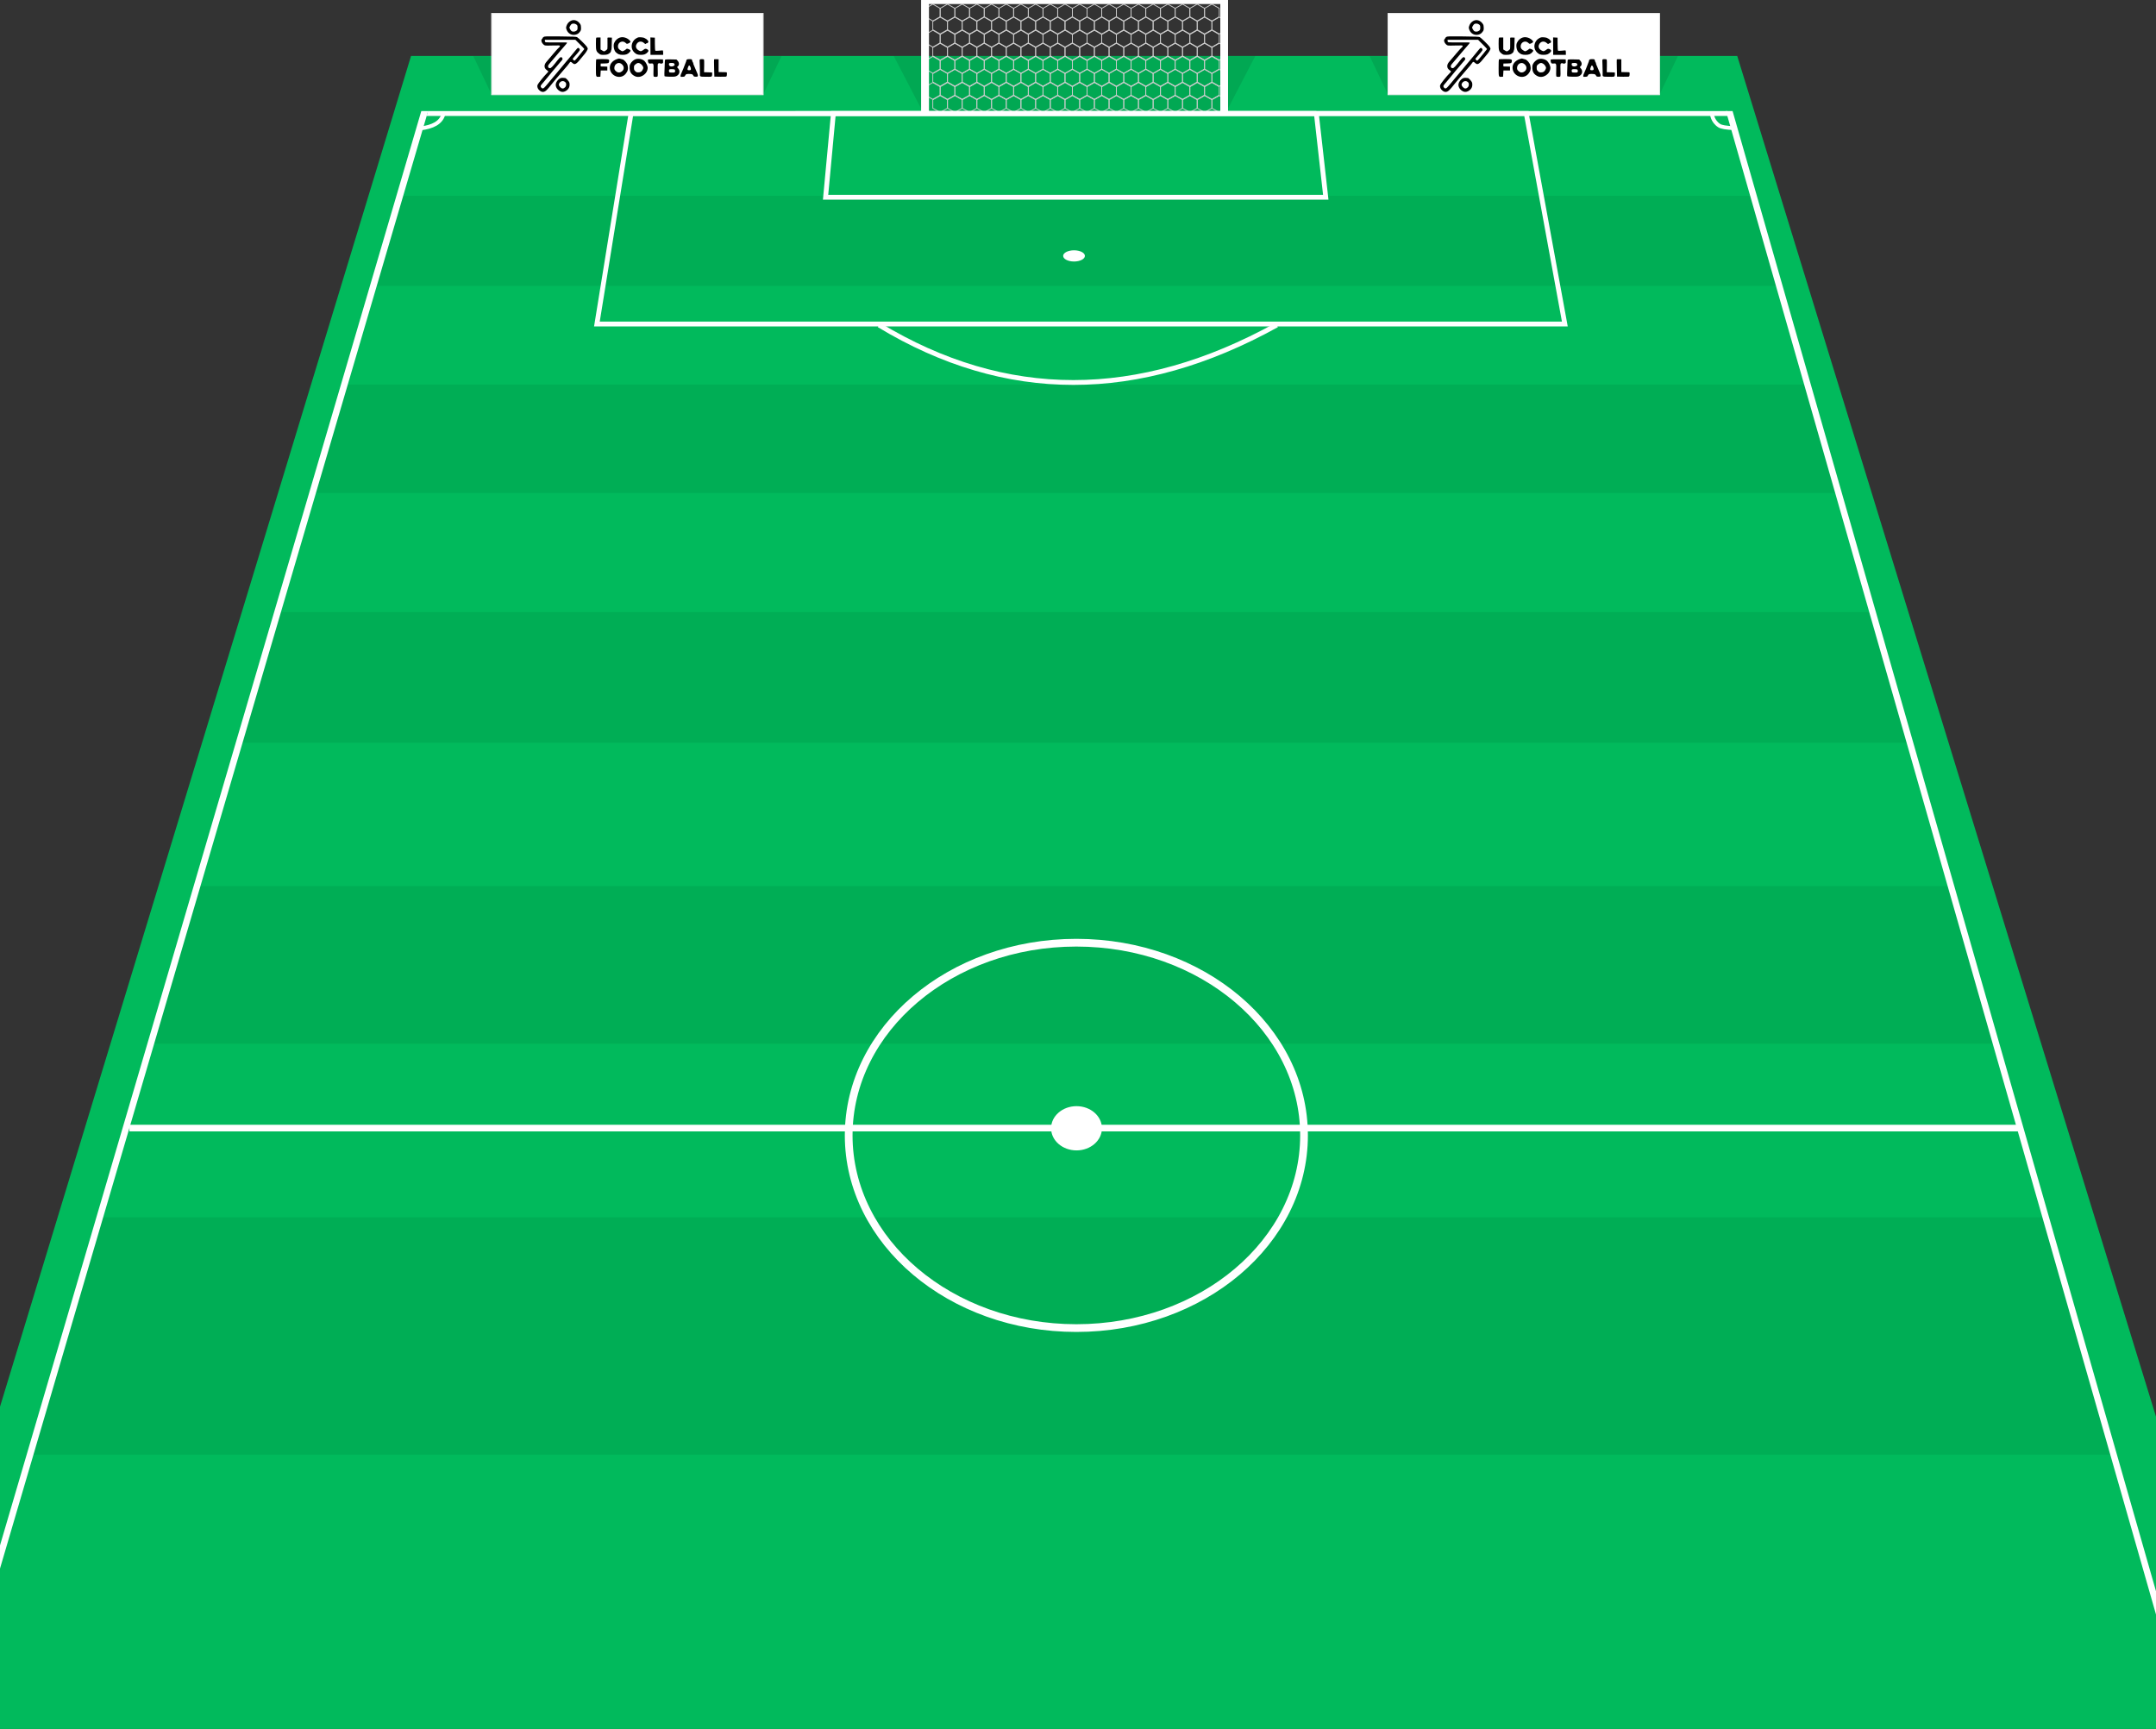 <?xml version="1.0" encoding="UTF-8"?>
<svg id="Layer_1" xmlns="http://www.w3.org/2000/svg" version="1.1" viewBox="0 0 2232 1790">
  <rect x="0" y="0" width="2232" height="1790" fill="#333333" stroke="none"/>
  <!-- Generator: Adobe Illustrator 29.7.1, SVG Export Plug-In . SVG Version: 2.1.1 Build 8)  -->
  <defs>
    <style>
      .st0 {
        stroke-width: 8px;
      }

      .st0, .st1, .st2, .st3 {
        fill: none;
        stroke: #fff;
      }

      .st1 {
        stroke-width: 7.89px;
      }

      .st4, .st5, .st6 {
        fill: #fff;
      }

      .st7 {
        fill: #cecece;
      }

      .st5, .st8, .st9 {
        fill-rule: evenodd;
      }

      .st10, .st8 {
        fill: #00ae55;
      }

      .st11 {
        display: none;
        fill: #37003c;
      }

      .st2 {
        stroke-width: 5px;
      }

      .st3 {
        stroke-width: 4px;
      }

      .st12, .st9 {
        fill: #01ba5c;
      }

      .st13 {
        opacity: .1;
      }

      .st13, .st14 {
        isolation: isolate;
      }

      .st14 {
        opacity: .1;
      }

      .st6 {
        stroke: #f0f0f0;
      }
    </style>
  </defs>
  <g>
    <polygon class="st12" points="425.53 57.92 -101.5 1790 2331.5 1790 1798.47 57.92 425.53 57.92"/>
    <polygon class="st8" points="106.28 1260.03 2114.87 1260.03 2185.5 1506 29.5 1506 106.28 1260.03"/>
    <polygon class="st9" points="157.48 1080.64 2063.78 1080.64 2116.39 1260.03 104.87 1260.03 157.48 1080.64"/>
    <polygon class="st8" points="205.39 917.28 2018.42 917.28 2068.55 1080.64 156.55 1080.64 205.39 917.28"/>
    <polygon class="st9" points="249.08 768.96 1973.39 768.96 2016.4 917.28 205.96 917.28 249.08 768.96"/>
    <polygon class="st8" points="286.29 633.66 1934.64 633.66 1974.08 768.96 249.96 768.96 286.29 633.66"/>
    <polygon class="st9" points="322.63 510.39 1898.56 510.39 1934.93 633.66 287.89 633.66 322.63 510.39"/>
    <polygon class="st8" points="356.42 398.14 1868.83 398.14 1901.86 510.39 323.86 510.39 356.42 398.14"/>
    <polygon class="st9" points="386.21 295.92 1836.02 295.92 1863.06 398.14 359.57 398.14 386.21 295.92"/>
    <polygon class="st10" points="413.25 202.72 1813.42 202.72 1839.52 295.92 387.52 295.92 413.25 202.72"/>
    <polygon class="st9" points="438.02 116.53 1785.77 116.53 1808.67 202.72 414.86 202.72 438.02 116.53"/>
    <polygon class="st9" points="438.02 116.53 1785.77 116.53 1808.67 202.72 414.86 202.72 438.02 116.53"/>
  </g>
  <g>
    <polygon class="st14" points="925.21 57.92 955.16 115.52 1269.63 115.52 1299.58 57.92 925.21 57.92"/>
    <g>
      <path class="st7" d="M965.69,4.79l7.2,4.11v8.22l-7.2,4.11-7.2-4.11v-8.22l7.2-4.11M965.69,3.79l-8,4.61v9.23l8,4.61,8-4.61v-9.23l-8-4.61h0Z"/>
      <path class="st7" d="M980.9,4.79l7.2,4.11v8.22l-7.2,4.11-7.2-4.11v-8.22l7.2-4.11M980.9,3.79l-8,4.61v9.23l8,4.61,8-4.61v-9.23l-8-4.61h0Z"/>
      <path class="st7" d="M996.1,4.79l7.2,4.11v8.22l-7.2,4.11-7.2-4.11v-8.22l7.2-4.11M996.1,3.79l-8,4.61v9.23l8,4.61,8-4.61v-9.23l-8-4.61h0Z"/>
      <path class="st7" d="M1011.31,4.79l7.2,4.11v8.22l-7.2,4.11-7.2-4.11v-8.22l7.2-4.11M1011.31,3.79l-8,4.61v9.23l8,4.61,8-4.61v-9.23l-8-4.61h0Z"/>
      <path class="st7" d="M1026.52,4.79l7.2,4.11v8.22l-7.2,4.11-7.2-4.11v-8.22l7.2-4.11M1026.52,3.79l-8,4.61v9.23l8,4.61,8-4.61v-9.23l-8-4.61h0Z"/>
      <path class="st7" d="M1041.72,4.79l7.2,4.11v8.22l-7.2,4.11-7.2-4.11v-8.22l7.2-4.11M1041.72,3.79l-8,4.61v9.23l8,4.61,8-4.61v-9.23l-8-4.61h0Z"/>
      <path class="st7" d="M1056.93,4.79l7.2,4.11v8.22l-7.2,4.11-7.2-4.11v-8.22l7.2-4.11M1056.93,3.79l-8,4.61v9.23l8,4.61,8-4.61v-9.23l-8-4.61h0Z"/>
      <path class="st7" d="M1072.14,4.79l7.2,4.11v8.22l-7.2,4.11-7.2-4.11v-8.22l7.2-4.11M1072.14,3.79l-8,4.61v9.23l8,4.61,8-4.61v-9.23l-8-4.61h0Z"/>
      <path class="st7" d="M1087.34,4.79l7.2,4.11v8.22l-7.2,4.11-7.2-4.11v-8.22l7.2-4.11M1087.34,3.79l-8,4.61v9.23l8,4.61,8-4.61v-9.23l-8-4.61h0Z"/>
      <path class="st7" d="M1102.55,4.79l7.2,4.11v8.22l-7.2,4.11-7.2-4.11v-8.22l7.2-4.11M1102.55,3.79l-8,4.61v9.23l8,4.61,8-4.61v-9.23l-8-4.61h0Z"/>
      <path class="st7" d="M1117.75,4.79l7.2,4.11v8.22l-7.2,4.11-7.2-4.11v-8.22l7.2-4.11M1117.75,3.79l-8,4.61v9.23l8,4.61,8-4.61v-9.23l-8-4.61h0Z"/>
      <path class="st7" d="M1132.96,4.79l7.2,4.11v8.22l-7.2,4.11-7.2-4.11v-8.22l7.2-4.11M1132.96,3.79l-8,4.61v9.23l8,4.61,8-4.61v-9.23l-8-4.61h0Z"/>
      <path class="st7" d="M1148.17,4.79l7.2,4.11v8.22l-7.2,4.11-7.2-4.11v-8.22l7.2-4.11M1148.17,3.79l-8,4.61v9.23l8,4.61,8-4.61v-9.23l-8-4.61h0Z"/>
      <path class="st7" d="M1163.37,4.79l7.2,4.11v8.22l-7.2,4.11-7.2-4.11v-8.22l7.2-4.11M1163.37,3.79l-8,4.61v9.23l8,4.61,8-4.61v-9.23l-8-4.61h0Z"/>
      <path class="st7" d="M1178.58,4.79l7.2,4.11v8.22l-7.2,4.11-7.2-4.11v-8.22l7.2-4.11M1178.58,3.79l-8,4.61v9.23l8,4.61,8-4.61v-9.23l-8-4.61h0Z"/>
      <path class="st7" d="M1193.79,4.79l7.2,4.11v8.22l-7.2,4.11-7.2-4.11v-8.22l7.2-4.11M1193.79,3.79l-8,4.61v9.23l8,4.61,8-4.61v-9.23l-8-4.61h0Z"/>
      <path class="st7" d="M1208.99,4.79l7.2,4.11v8.22l-7.2,4.11-7.2-4.11v-8.22l7.2-4.11M1208.99,3.79l-8,4.61v9.23l8,4.61,8-4.61v-9.23l-8-4.61h0Z"/>
      <path class="st7" d="M1224.2,4.79l7.2,4.11v8.22l-7.2,4.11-7.2-4.11v-8.22l7.2-4.11M1224.2,3.79l-8,4.61v9.23l8,4.61,8-4.61v-9.23l-8-4.61h0Z"/>
      <path class="st7" d="M1239.41,4.79l7.2,4.11v8.22l-7.2,4.11-7.2-4.11v-8.22l7.2-4.11M1239.41,3.79l-8,4.61v9.23l8,4.61,8-4.61v-9.23l-8-4.61h0Z"/>
      <path class="st7" d="M1254.61,4.79l7.2,4.11v8.22l-7.2,4.11-7.2-4.11v-8.22l7.2-4.11M1254.61,3.79l-8,4.61v9.23l8,4.61,8-4.61v-9.23l-8-4.61h0Z"/>
      <g>
        <path class="st7" d="M973.29,18.22l7.2,4.11v8.22l-7.2,4.11-7.2-4.11v-8.22l7.2-4.11M973.29,17.29l-8,4.61v9.23l8,4.61,8-4.61v-9.23l-8-4.61h0Z"/>
        <path class="st7" d="M988.5,18.22l7.2,4.11v8.22l-7.2,4.11-7.2-4.11v-8.22l7.2-4.11M988.5,17.29l-8,4.61v9.23l8,4.61,8-4.61v-9.23l-8-4.61h0Z"/>
        <path class="st7" d="M1003.71,18.22l7.2,4.11v8.22l-7.2,4.11-7.2-4.11v-8.22l7.2-4.11M1003.71,17.29l-8,4.61v9.23l8,4.61,8-4.61v-9.23l-8-4.61h0Z"/>
        <path class="st7" d="M1018.91,18.22l7.2,4.11v8.22l-7.2,4.11-7.2-4.11v-8.22l7.2-4.11M1018.91,17.29l-8,4.61v9.23l8,4.61,8-4.61v-9.23l-8-4.61h0Z"/>
        <path class="st7" d="M1034.12,18.22l7.2,4.11v8.22l-7.2,4.11-7.2-4.11v-8.22l7.2-4.11M1034.12,17.29l-8,4.61v9.23l8,4.61,8-4.61v-9.23l-8-4.61h0Z"/>
        <path class="st7" d="M1049.33,18.22l7.2,4.11v8.22l-7.2,4.11-7.2-4.11v-8.22l7.2-4.11M1049.33,17.29l-8,4.61v9.23l8,4.61,8-4.61v-9.23l-8-4.61h0Z"/>
        <path class="st7" d="M1064.53,18.22l7.2,4.11v8.22l-7.2,4.11-7.2-4.11v-8.22l7.2-4.11M1064.53,17.29l-8,4.61v9.23l8,4.61,8-4.61v-9.23l-8-4.61h0Z"/>
        <path class="st7" d="M1079.74,18.22l7.2,4.11v8.22l-7.2,4.11-7.2-4.11v-8.22l7.2-4.11M1079.74,17.29l-8,4.61v9.23l8,4.61,8-4.61v-9.23l-8-4.61h0Z"/>
        <path class="st7" d="M1094.94,18.22l7.2,4.11v8.22l-7.2,4.11-7.2-4.11v-8.22l7.2-4.11M1094.94,17.29l-8,4.61v9.23l8,4.61,8-4.61v-9.23l-8-4.61h0Z"/>
        <path class="st7" d="M1110.15,18.22l7.2,4.11v8.22l-7.2,4.11-7.2-4.11v-8.22l7.2-4.11M1110.15,17.29l-8,4.61v9.23l8,4.61,8-4.61v-9.23l-8-4.61h0Z"/>
        <path class="st7" d="M1125.36,18.22l7.2,4.11v8.22l-7.2,4.11-7.2-4.11v-8.22l7.2-4.11M1125.36,17.29l-8,4.61v9.23l8,4.61,8-4.61v-9.23l-8-4.61h0Z"/>
        <path class="st7" d="M1140.56,18.22l7.2,4.11v8.22l-7.2,4.11-7.2-4.11v-8.22l7.2-4.11M1140.56,17.29l-8,4.61v9.23l8,4.61,8-4.61v-9.23l-8-4.61h0Z"/>
        <path class="st7" d="M1155.77,18.22l7.2,4.11v8.22l-7.2,4.11-7.2-4.11v-8.22l7.2-4.11M1155.77,17.29l-8,4.61v9.23l8,4.61,8-4.61v-9.23l-8-4.61h0Z"/>
        <path class="st7" d="M1170.98,18.22l7.2,4.11v8.22l-7.2,4.11-7.2-4.11v-8.22l7.2-4.11M1170.98,17.29l-8,4.61v9.23l8,4.61,8-4.61v-9.23l-8-4.61h0Z"/>
        <path class="st7" d="M1186.18,18.22l7.2,4.11v8.22l-7.2,4.11-7.2-4.11v-8.22l7.2-4.11M1186.18,17.29l-8,4.61v9.23l8,4.61,8-4.61v-9.23l-8-4.61h0Z"/>
        <path class="st7" d="M1201.39,18.22l7.2,4.11v8.22l-7.2,4.11-7.2-4.11v-8.22l7.2-4.11M1201.39,17.29l-8,4.61v9.23l8,4.61,8-4.61v-9.23l-8-4.61h0Z"/>
        <path class="st7" d="M1216.6,18.22l7.2,4.11v8.22l-7.2,4.11-7.2-4.11v-8.22l7.2-4.11M1216.6,17.29l-8,4.61v9.23l8,4.61,8-4.61v-9.23l-8-4.61h0Z"/>
        <path class="st7" d="M1231.8,18.22l7.2,4.11v8.22l-7.2,4.11-7.2-4.11v-8.22l7.2-4.11M1231.8,17.29l-8,4.61v9.23l8,4.61,8-4.61v-9.23l-8-4.61h0Z"/>
        <path class="st7" d="M1247.01,18.22l7.2,4.11v8.22l-7.2,4.11-7.2-4.11v-8.22l7.2-4.11M1247.01,17.29l-8,4.61v9.23l8,4.61,8-4.61v-9.23l-8-4.61h0Z"/>
        <path class="st7" d="M1262.22,18.22l7.2,4.11v8.22l-7.2,4.11-7.2-4.11v-8.22l7.2-4.11M1262.22,17.29l-8,4.61v9.23l8,4.61,8-4.61v-9.23l-8-4.61h0Z"/>
      </g>
      <g>
        <path class="st7" d="M965.69,31.81l7.2,4.11v8.22l-7.2,4.11-7.2-4.11v-8.22l7.2-4.11M965.69,30.88l-8,4.61v9.23l8,4.61,8-4.61v-9.23l-8-4.61h0Z"/>
        <path class="st7" d="M980.9,31.81l7.2,4.11v8.22l-7.2,4.11-7.2-4.11v-8.22l7.2-4.11M980.9,30.88l-8,4.61v9.23l8,4.61,8-4.61v-9.23l-8-4.61h0Z"/>
        <path class="st7" d="M996.1,31.81l7.2,4.11v8.22l-7.2,4.11-7.2-4.11v-8.22l7.2-4.11M996.1,30.88l-8,4.61v9.23l8,4.61,8-4.61v-9.23l-8-4.61h0Z"/>
        <path class="st7" d="M1011.31,31.81l7.2,4.11v8.22l-7.2,4.11-7.2-4.11v-8.22l7.2-4.11M1011.31,30.88l-8,4.61v9.23l8,4.61,8-4.61v-9.23l-8-4.61h0Z"/>
        <path class="st7" d="M1026.52,31.81l7.2,4.11v8.22l-7.2,4.11-7.2-4.11v-8.22l7.2-4.11M1026.52,30.88l-8,4.61v9.23l8,4.61,8-4.61v-9.23l-8-4.61h0Z"/>
        <path class="st7" d="M1041.72,31.81l7.2,4.11v8.22l-7.2,4.11-7.2-4.11v-8.22l7.2-4.11M1041.72,30.88l-8,4.61v9.23l8,4.61,8-4.61v-9.23l-8-4.61h0Z"/>
        <path class="st7" d="M1056.93,31.81l7.2,4.11v8.22l-7.2,4.11-7.2-4.11v-8.22l7.2-4.11M1056.93,30.88l-8,4.61v9.23l8,4.61,8-4.61v-9.23l-8-4.61h0Z"/>
        <path class="st7" d="M1072.14,31.81l7.2,4.11v8.22l-7.2,4.11-7.2-4.11v-8.22l7.2-4.11M1072.14,30.88l-8,4.61v9.23l8,4.61,8-4.61v-9.23l-8-4.61h0Z"/>
        <path class="st7" d="M1087.34,31.81l7.2,4.11v8.22l-7.2,4.11-7.2-4.11v-8.22l7.2-4.11M1087.34,30.88l-8,4.61v9.23l8,4.61,8-4.61v-9.23l-8-4.61h0Z"/>
        <path class="st7" d="M1102.55,31.81l7.2,4.11v8.22l-7.2,4.11-7.2-4.11v-8.22l7.2-4.11M1102.55,30.88l-8,4.61v9.23l8,4.61,8-4.61v-9.23l-8-4.61h0Z"/>
        <path class="st7" d="M1117.75,31.81l7.2,4.11v8.22l-7.2,4.11-7.2-4.11v-8.22l7.2-4.11M1117.75,30.88l-8,4.61v9.23l8,4.61,8-4.61v-9.23l-8-4.61h0Z"/>
        <path class="st7" d="M1132.96,31.81l7.2,4.11v8.22l-7.2,4.11-7.2-4.11v-8.22l7.2-4.11M1132.96,30.88l-8,4.61v9.23l8,4.61,8-4.61v-9.23l-8-4.61h0Z"/>
        <path class="st7" d="M1148.17,31.81l7.2,4.11v8.22l-7.2,4.11-7.2-4.11v-8.22l7.2-4.11M1148.17,30.88l-8,4.61v9.23l8,4.61,8-4.61v-9.23l-8-4.61h0Z"/>
        <path class="st7" d="M1163.37,31.81l7.2,4.11v8.22l-7.2,4.11-7.2-4.11v-8.22l7.2-4.11M1163.37,30.88l-8,4.61v9.23l8,4.61,8-4.61v-9.23l-8-4.61h0Z"/>
        <path class="st7" d="M1178.58,31.81l7.2,4.11v8.22l-7.2,4.11-7.2-4.11v-8.22l7.2-4.11M1178.58,30.88l-8,4.61v9.23l8,4.61,8-4.61v-9.23l-8-4.61h0Z"/>
        <path class="st7" d="M1193.79,31.81l7.2,4.11v8.22l-7.2,4.11-7.2-4.11v-8.22l7.2-4.11M1193.79,30.88l-8,4.61v9.23l8,4.61,8-4.61v-9.23l-8-4.61h0Z"/>
        <path class="st7" d="M1208.99,31.81l7.2,4.11v8.22l-7.2,4.11-7.2-4.11v-8.22l7.2-4.11M1208.99,30.88l-8,4.61v9.23l8,4.61,8-4.61v-9.23l-8-4.61h0Z"/>
        <path class="st7" d="M1224.2,31.81l7.2,4.11v8.22l-7.2,4.11-7.2-4.11v-8.22l7.2-4.11M1224.2,30.88l-8,4.61v9.23l8,4.61,8-4.61v-9.23l-8-4.61h0Z"/>
        <path class="st7" d="M1239.41,31.81l7.2,4.11v8.22l-7.2,4.11-7.2-4.11v-8.22l7.2-4.11M1239.41,30.88l-8,4.61v9.23l8,4.61,8-4.61v-9.23l-8-4.61h0Z"/>
        <path class="st7" d="M1254.61,31.81l7.2,4.11v8.22l-7.2,4.11-7.2-4.11v-8.22l7.2-4.11M1254.61,30.88l-8,4.61v9.23l8,4.61,8-4.61v-9.23l-8-4.61h0Z"/>
      </g>
      <g>
        <path class="st7" d="M973.29,45.31l7.2,4.11v8.22l-7.2,4.11-7.2-4.11v-8.22l7.2-4.11M973.29,44.3l-8,4.61v9.23l8,4.61,8-4.61v-9.23l-8-4.61h0Z"/>
        <path class="st7" d="M988.5,45.31l7.2,4.11v8.22l-7.2,4.11-7.2-4.11v-8.22l7.2-4.11M988.5,44.3l-8,4.61v9.23l8,4.61,8-4.61v-9.23l-8-4.61h0Z"/>
        <path class="st7" d="M1003.71,45.31l7.2,4.11v8.22l-7.2,4.11-7.2-4.11v-8.22l7.2-4.11M1003.71,44.3l-8,4.61v9.23l8,4.61,8-4.61v-9.23l-8-4.61h0Z"/>
        <path class="st7" d="M1018.91,45.31l7.2,4.11v8.22l-7.2,4.11-7.2-4.11v-8.22l7.2-4.11M1018.91,44.3l-8,4.61v9.23l8,4.61,8-4.61v-9.23l-8-4.61h0Z"/>
        <path class="st7" d="M1034.12,45.31l7.2,4.11v8.22l-7.2,4.11-7.2-4.11v-8.22l7.2-4.11M1034.12,44.3l-8,4.61v9.23l8,4.61,8-4.61v-9.23l-8-4.61h0Z"/>
        <path class="st7" d="M1049.33,45.31l7.2,4.11v8.22l-7.2,4.11-7.2-4.11v-8.22l7.2-4.11M1049.33,44.3l-8,4.61v9.23l8,4.61,8-4.61v-9.23l-8-4.61h0Z"/>
        <path class="st7" d="M1064.53,45.31l7.2,4.11v8.22l-7.2,4.11-7.2-4.11v-8.22l7.2-4.11M1064.53,44.3l-8,4.61v9.23l8,4.61,8-4.61v-9.23l-8-4.61h0Z"/>
        <path class="st7" d="M1079.74,45.31l7.2,4.11v8.22l-7.2,4.11-7.2-4.11v-8.22l7.2-4.11M1079.74,44.3l-8,4.61v9.23l8,4.61,8-4.61v-9.23l-8-4.61h0Z"/>
        <path class="st7" d="M1094.94,45.31l7.2,4.11v8.22l-7.2,4.11-7.2-4.11v-8.22l7.2-4.11M1094.94,44.3l-8,4.61v9.23l8,4.61,8-4.61v-9.23l-8-4.61h0Z"/>
        <path class="st7" d="M1110.15,45.31l7.2,4.11v8.22l-7.2,4.11-7.2-4.11v-8.22l7.2-4.11M1110.15,44.3l-8,4.61v9.23l8,4.61,8-4.61v-9.23l-8-4.61h0Z"/>
        <path class="st7" d="M1125.36,45.31l7.2,4.11v8.22l-7.2,4.11-7.2-4.11v-8.22l7.2-4.11M1125.36,44.3l-8,4.61v9.23l8,4.61,8-4.61v-9.23l-8-4.61h0Z"/>
        <path class="st7" d="M1140.56,45.31l7.2,4.11v8.22l-7.2,4.11-7.2-4.11v-8.22l7.2-4.11M1140.56,44.3l-8,4.61v9.23l8,4.61,8-4.61v-9.23l-8-4.61h0Z"/>
        <path class="st7" d="M1155.77,45.31l7.2,4.11v8.22l-7.2,4.11-7.2-4.11v-8.22l7.2-4.11M1155.77,44.3l-8,4.61v9.23l8,4.61,8-4.61v-9.23l-8-4.61h0Z"/>
        <path class="st7" d="M1170.98,45.31l7.2,4.11v8.22l-7.2,4.11-7.2-4.11v-8.22l7.2-4.11M1170.98,44.3l-8,4.61v9.23l8,4.61,8-4.61v-9.23l-8-4.61h0Z"/>
        <path class="st7" d="M1186.18,45.31l7.2,4.11v8.22l-7.2,4.11-7.2-4.11v-8.22l7.2-4.11M1186.18,44.3l-8,4.61v9.23l8,4.61,8-4.61v-9.23l-8-4.61h0Z"/>
        <path class="st7" d="M1201.39,45.31l7.2,4.11v8.22l-7.2,4.11-7.2-4.11v-8.22l7.2-4.11M1201.39,44.3l-8,4.61v9.23l8,4.61,8-4.61v-9.23l-8-4.61h0Z"/>
        <path class="st7" d="M1216.6,45.31l7.2,4.11v8.22l-7.2,4.11-7.2-4.11v-8.22l7.2-4.11M1216.6,44.3l-8,4.61v9.23l8,4.61,8-4.61v-9.23l-8-4.61h0Z"/>
        <path class="st7" d="M1231.8,45.31l7.2,4.11v8.22l-7.2,4.11-7.2-4.11v-8.22l7.2-4.11M1231.8,44.3l-8,4.61v9.23l8,4.61,8-4.61v-9.23l-8-4.61h0Z"/>
        <path class="st7" d="M1247.01,45.31l7.2,4.11v8.22l-7.2,4.11-7.2-4.11v-8.22l7.2-4.11M1247.01,44.3l-8,4.61v9.23l8,4.61,8-4.61v-9.23l-8-4.61h0Z"/>
        <path class="st7" d="M1262.22,45.31l7.2,4.11v8.22l-7.2,4.11-7.2-4.11v-8.22l7.2-4.11M1262.22,44.3l-8,4.61v9.23l8,4.61,8-4.61v-9.23l-8-4.61h0Z"/>
      </g>
      <g>
        <path class="st7" d="M965.69,58.9l7.2,4.11v8.22l-7.2,4.11-7.2-4.11v-8.22l7.2-4.11M965.69,57.89l-8,4.61v9.23l8,4.61,8-4.61v-9.23l-8-4.61h0Z"/>
        <path class="st7" d="M980.9,58.9l7.2,4.11v8.22l-7.2,4.11-7.2-4.11v-8.22l7.2-4.11M980.9,57.89l-8,4.61v9.23l8,4.61,8-4.61v-9.23l-8-4.61h0Z"/>
        <path class="st7" d="M996.1,58.9l7.2,4.11v8.22l-7.2,4.11-7.2-4.11v-8.22l7.2-4.11M996.1,57.89l-8,4.61v9.23l8,4.61,8-4.61v-9.23l-8-4.61h0Z"/>
        <path class="st7" d="M1011.31,58.9l7.2,4.11v8.22l-7.2,4.11-7.2-4.11v-8.22l7.2-4.11M1011.31,57.89l-8,4.61v9.23l8,4.61,8-4.61v-9.23l-8-4.61h0Z"/>
        <path class="st7" d="M1026.52,58.9l7.2,4.11v8.22l-7.2,4.11-7.2-4.11v-8.22l7.2-4.11M1026.52,57.89l-8,4.61v9.23l8,4.61,8-4.61v-9.23l-8-4.61h0Z"/>
        <path class="st7" d="M1041.72,58.9l7.2,4.11v8.22l-7.2,4.11-7.2-4.11v-8.22l7.2-4.11M1041.72,57.89l-8,4.61v9.23l8,4.61,8-4.61v-9.23l-8-4.61h0Z"/>
        <path class="st7" d="M1056.93,58.9l7.2,4.11v8.22l-7.2,4.11-7.2-4.11v-8.22l7.2-4.11M1056.93,57.89l-8,4.61v9.23l8,4.61,8-4.61v-9.23l-8-4.61h0Z"/>
        <path class="st7" d="M1072.14,58.9l7.2,4.11v8.22l-7.2,4.11-7.2-4.11v-8.22l7.2-4.11M1072.14,57.89l-8,4.61v9.23l8,4.61,8-4.61v-9.23l-8-4.61h0Z"/>
        <path class="st7" d="M1087.34,58.9l7.2,4.11v8.22l-7.2,4.11-7.2-4.11v-8.22l7.2-4.11M1087.34,57.89l-8,4.61v9.23l8,4.61,8-4.61v-9.23l-8-4.61h0Z"/>
        <path class="st7" d="M1102.55,58.9l7.2,4.11v8.22l-7.2,4.11-7.2-4.11v-8.22l7.2-4.11M1102.55,57.89l-8,4.61v9.23l8,4.61,8-4.61v-9.23l-8-4.61h0Z"/>
        <path class="st7" d="M1117.75,58.9l7.2,4.11v8.22l-7.2,4.11-7.2-4.11v-8.22l7.2-4.11M1117.75,57.89l-8,4.61v9.23l8,4.61,8-4.61v-9.23l-8-4.61h0Z"/>
        <path class="st7" d="M1132.96,58.9l7.2,4.11v8.22l-7.2,4.11-7.2-4.11v-8.22l7.2-4.11M1132.96,57.89l-8,4.61v9.23l8,4.61,8-4.61v-9.23l-8-4.61h0Z"/>
        <path class="st7" d="M1148.17,58.9l7.2,4.11v8.22l-7.2,4.11-7.2-4.11v-8.22l7.2-4.11M1148.17,57.89l-8,4.61v9.23l8,4.61,8-4.61v-9.23l-8-4.61h0Z"/>
        <path class="st7" d="M1163.37,58.9l7.2,4.11v8.22l-7.2,4.11-7.2-4.11v-8.22l7.2-4.11M1163.37,57.89l-8,4.61v9.23l8,4.61,8-4.61v-9.23l-8-4.61h0Z"/>
        <path class="st7" d="M1178.58,58.9l7.2,4.11v8.22l-7.2,4.11-7.2-4.11v-8.22l7.2-4.11M1178.58,57.89l-8,4.61v9.23l8,4.61,8-4.61v-9.23l-8-4.61h0Z"/>
        <path class="st7" d="M1193.79,58.9l7.2,4.11v8.22l-7.2,4.11-7.2-4.11v-8.22l7.2-4.11M1193.79,57.89l-8,4.61v9.23l8,4.61,8-4.61v-9.23l-8-4.61h0Z"/>
        <path class="st7" d="M1208.99,58.9l7.2,4.11v8.22l-7.2,4.11-7.2-4.11v-8.22l7.2-4.11M1208.99,57.89l-8,4.61v9.23l8,4.61,8-4.61v-9.23l-8-4.61h0Z"/>
        <path class="st7" d="M1224.2,58.9l7.2,4.11v8.22l-7.2,4.11-7.2-4.11v-8.22l7.2-4.11M1224.2,57.89l-8,4.61v9.23l8,4.61,8-4.61v-9.23l-8-4.61h0Z"/>
        <path class="st7" d="M1239.41,58.9l7.2,4.11v8.22l-7.2,4.11-7.2-4.11v-8.22l7.2-4.11M1239.41,57.89l-8,4.61v9.23l8,4.61,8-4.61v-9.23l-8-4.61h0Z"/>
        <path class="st7" d="M1254.61,58.9l7.2,4.11v8.22l-7.2,4.11-7.2-4.11v-8.22l7.2-4.11M1254.61,57.89l-8,4.61v9.23l8,4.61,8-4.61v-9.23l-8-4.61h0Z"/>
      </g>
      <g>
        <path class="st7" d="M973.29,72.32l7.2,4.11v8.22l-7.2,4.11-7.2-4.11v-8.22l7.2-4.11M973.29,71.4l-8,4.61v9.23l8,4.61,8-4.61v-9.23l-8-4.61h0Z"/>
        <path class="st7" d="M988.5,72.32l7.2,4.11v8.22l-7.2,4.11-7.2-4.11v-8.22l7.2-4.11M988.5,71.4l-8,4.61v9.23l8,4.61,8-4.61v-9.23l-8-4.61h0Z"/>
        <path class="st7" d="M1003.71,72.32l7.2,4.11v8.22l-7.2,4.11-7.2-4.11v-8.22l7.2-4.11M1003.71,71.4l-8,4.61v9.23l8,4.61,8-4.61v-9.23l-8-4.61h0Z"/>
        <path class="st7" d="M1018.91,72.32l7.2,4.11v8.22l-7.2,4.11-7.2-4.11v-8.22l7.2-4.11M1018.91,71.4l-8,4.61v9.23l8,4.61,8-4.61v-9.23l-8-4.61h0Z"/>
        <path class="st7" d="M1034.12,72.32l7.2,4.11v8.22l-7.2,4.11-7.2-4.11v-8.22l7.2-4.11M1034.12,71.4l-8,4.61v9.23l8,4.61,8-4.61v-9.23l-8-4.61h0Z"/>
        <path class="st7" d="M1049.33,72.32l7.2,4.11v8.22l-7.2,4.11-7.2-4.11v-8.22l7.2-4.11M1049.33,71.4l-8,4.61v9.23l8,4.61,8-4.61v-9.23l-8-4.61h0Z"/>
        <path class="st7" d="M1064.53,72.32l7.2,4.11v8.22l-7.2,4.11-7.2-4.11v-8.22l7.2-4.11M1064.53,71.4l-8,4.61v9.23l8,4.61,8-4.61v-9.23l-8-4.61h0Z"/>
        <path class="st7" d="M1079.74,72.32l7.2,4.11v8.22l-7.2,4.11-7.2-4.11v-8.22l7.2-4.11M1079.74,71.4l-8,4.61v9.23l8,4.61,8-4.61v-9.23l-8-4.61h0Z"/>
        <path class="st7" d="M1094.94,72.32l7.2,4.11v8.22l-7.2,4.11-7.2-4.11v-8.22l7.2-4.11M1094.94,71.4l-8,4.61v9.23l8,4.61,8-4.61v-9.23l-8-4.61h0Z"/>
        <path class="st7" d="M1110.15,72.32l7.2,4.11v8.22l-7.2,4.11-7.2-4.11v-8.22l7.2-4.11M1110.15,71.4l-8,4.61v9.23l8,4.61,8-4.61v-9.23l-8-4.61h0Z"/>
        <path class="st7" d="M1125.36,72.32l7.2,4.11v8.22l-7.2,4.11-7.2-4.11v-8.22l7.2-4.11M1125.36,71.4l-8,4.61v9.23l8,4.61,8-4.61v-9.23l-8-4.61h0Z"/>
        <path class="st7" d="M1140.56,72.32l7.2,4.11v8.22l-7.2,4.11-7.2-4.11v-8.22l7.2-4.11M1140.56,71.4l-8,4.61v9.23l8,4.61,8-4.61v-9.23l-8-4.61h0Z"/>
        <path class="st7" d="M1155.77,72.32l7.2,4.11v8.22l-7.2,4.11-7.2-4.11v-8.22l7.2-4.11M1155.77,71.4l-8,4.61v9.23l8,4.61,8-4.61v-9.23l-8-4.61h0Z"/>
        <path class="st7" d="M1170.98,72.32l7.2,4.11v8.22l-7.2,4.11-7.2-4.11v-8.22l7.2-4.11M1170.98,71.4l-8,4.61v9.23l8,4.61,8-4.61v-9.23l-8-4.61h0Z"/>
        <path class="st7" d="M1186.18,72.32l7.2,4.11v8.22l-7.2,4.11-7.2-4.11v-8.22l7.2-4.11M1186.18,71.4l-8,4.61v9.23l8,4.61,8-4.61v-9.23l-8-4.61h0Z"/>
        <path class="st7" d="M1201.39,72.32l7.2,4.11v8.22l-7.2,4.11-7.2-4.11v-8.22l7.2-4.11M1201.39,71.4l-8,4.61v9.23l8,4.61,8-4.61v-9.23l-8-4.61h0Z"/>
        <path class="st7" d="M1216.6,72.32l7.2,4.11v8.22l-7.2,4.11-7.2-4.11v-8.22l7.2-4.11M1216.6,71.4l-8,4.61v9.23l8,4.61,8-4.61v-9.23l-8-4.61h0Z"/>
        <path class="st7" d="M1231.8,72.32l7.2,4.11v8.22l-7.2,4.11-7.2-4.11v-8.22l7.2-4.11M1231.8,71.4l-8,4.61v9.23l8,4.61,8-4.61v-9.23l-8-4.61h0Z"/>
        <path class="st7" d="M1247.01,72.32l7.2,4.11v8.22l-7.2,4.11-7.2-4.11v-8.22l7.2-4.11M1247.01,71.4l-8,4.61v9.23l8,4.61,8-4.61v-9.23l-8-4.61h0Z"/>
        <path class="st7" d="M1262.22,72.32l7.2,4.11v8.22l-7.2,4.11-7.2-4.11v-8.22l7.2-4.11M1262.22,71.4l-8,4.61v9.23l8,4.61,8-4.61v-9.23l-8-4.61h0Z"/>
      </g>
      <g>
        <path class="st7" d="M965.69,85.91l7.2,4.11v8.22l-7.2,4.11-7.2-4.11v-8.14l7.2-4.19M965.69,84.99l-8,4.61v9.23l8,4.61,8-4.61v-9.23l-8-4.61h0Z"/>
        <path class="st7" d="M980.9,85.91l7.2,4.11v8.22l-7.2,4.11-7.2-4.11v-8.14l7.2-4.19M980.9,84.99l-8,4.61v9.23l8,4.61,8-4.61v-9.23l-8-4.61h0Z"/>
        <path class="st7" d="M996.1,85.91l7.2,4.11v8.22l-7.2,4.11-7.2-4.11v-8.14l7.2-4.19M996.1,84.99l-8,4.61v9.23l8,4.61,8-4.61v-9.23l-8-4.61h0Z"/>
        <path class="st7" d="M1011.31,85.91l7.2,4.11v8.22l-7.2,4.11-7.2-4.11v-8.14l7.2-4.19M1011.31,84.99l-8,4.61v9.23l8,4.61,8-4.61v-9.23l-8-4.61h0Z"/>
        <path class="st7" d="M1026.52,85.91l7.2,4.11v8.22l-7.2,4.11-7.2-4.11v-8.14l7.2-4.19M1026.52,84.99l-8,4.61v9.23l8,4.61,8-4.61v-9.23l-8-4.61h0Z"/>
        <path class="st7" d="M1041.72,85.91l7.2,4.11v8.22l-7.2,4.11-7.2-4.11v-8.14l7.2-4.19M1041.72,84.99l-8,4.61v9.23l8,4.61,8-4.61v-9.23l-8-4.61h0Z"/>
        <path class="st7" d="M1056.93,85.91l7.2,4.11v8.22l-7.2,4.11-7.2-4.11v-8.14l7.2-4.19M1056.93,84.99l-8,4.61v9.23l8,4.61,8-4.61v-9.23l-8-4.61h0Z"/>
        <path class="st7" d="M1072.14,85.91l7.2,4.11v8.22l-7.2,4.11-7.2-4.11v-8.14l7.2-4.19M1072.14,84.99l-8,4.61v9.23l8,4.61,8-4.61v-9.23l-8-4.61h0Z"/>
        <path class="st7" d="M1087.34,85.91l7.2,4.11v8.22l-7.2,4.11-7.2-4.11v-8.14l7.2-4.19M1087.34,84.99l-8,4.61v9.23l8,4.61,8-4.61v-9.23l-8-4.61h0Z"/>
        <path class="st7" d="M1102.55,85.91l7.2,4.11v8.22l-7.2,4.11-7.2-4.11v-8.14l7.2-4.19M1102.55,84.99l-8,4.61v9.23l8,4.61,8-4.61v-9.23l-8-4.61h0Z"/>
        <path class="st7" d="M1117.75,85.91l7.2,4.11v8.22l-7.2,4.11-7.2-4.11v-8.14l7.2-4.19M1117.75,84.99l-8,4.61v9.23l8,4.61,8-4.61v-9.23l-8-4.61h0Z"/>
        <path class="st7" d="M1132.96,85.91l7.2,4.11v8.22l-7.2,4.11-7.2-4.11v-8.14l7.2-4.19M1132.96,84.99l-8,4.61v9.23l8,4.61,8-4.61v-9.23l-8-4.61h0Z"/>
        <path class="st7" d="M1148.17,85.91l7.2,4.11v8.22l-7.2,4.11-7.2-4.11v-8.14l7.2-4.19M1148.17,84.99l-8,4.61v9.23l8,4.61,8-4.61v-9.23l-8-4.61h0Z"/>
        <path class="st7" d="M1163.37,85.91l7.2,4.11v8.22l-7.2,4.11-7.2-4.11v-8.14l7.2-4.19M1163.37,84.99l-8,4.61v9.23l8,4.61,8-4.61v-9.23l-8-4.61h0Z"/>
        <path class="st7" d="M1178.58,85.91l7.2,4.11v8.22l-7.2,4.11-7.2-4.11v-8.14l7.2-4.19M1178.58,84.99l-8,4.61v9.23l8,4.61,8-4.61v-9.23l-8-4.61h0Z"/>
        <path class="st7" d="M1193.79,85.91l7.2,4.11v8.22l-7.2,4.11-7.2-4.11v-8.14l7.2-4.19M1193.79,84.99l-8,4.61v9.23l8,4.61,8-4.61v-9.23l-8-4.61h0Z"/>
        <path class="st7" d="M1208.99,85.91l7.2,4.11v8.22l-7.2,4.11-7.2-4.11v-8.14l7.2-4.19M1208.99,84.99l-8,4.61v9.23l8,4.61,8-4.61v-9.23l-8-4.61h0Z"/>
        <path class="st7" d="M1224.2,85.91l7.2,4.11v8.22l-7.2,4.11-7.2-4.11v-8.14l7.2-4.19M1224.2,84.99l-8,4.61v9.23l8,4.61,8-4.61v-9.23l-8-4.61h0Z"/>
        <path class="st7" d="M1239.41,85.91l7.2,4.11v8.22l-7.2,4.11-7.2-4.11v-8.14l7.2-4.19M1239.41,84.99l-8,4.61v9.23l8,4.61,8-4.61v-9.23l-8-4.61h0Z"/>
        <path class="st7" d="M1254.61,85.91l7.2,4.11v8.22l-7.2,4.11-7.2-4.11v-8.14l7.2-4.19M1254.61,84.99l-8,4.61v9.23l8,4.61,8-4.61v-9.23l-8-4.61h0Z"/>
      </g>
      <g>
        <path class="st7" d="M973.29,99.42l7.2,4.11v8.22l-7.2,4.11-7.2-4.11v-8.22l7.2-4.11M973.29,98.41l-8,4.61v9.23l8,4.61,8-4.61v-9.23l-8-4.61h0Z"/>
        <path class="st7" d="M988.5,99.42l7.2,4.11v8.22l-7.2,4.11-7.2-4.11v-8.22l7.2-4.11M988.5,98.41l-8,4.61v9.23l8,4.61,8-4.61v-9.23l-8-4.61h0Z"/>
        <path class="st7" d="M1003.71,99.42l7.2,4.11v8.22l-7.2,4.11-7.2-4.11v-8.22l7.2-4.11M1003.71,98.41l-8,4.61v9.23l8,4.61,8-4.61v-9.23l-8-4.61h0Z"/>
        <path class="st7" d="M1018.91,99.42l7.2,4.11v8.22l-7.2,4.11-7.2-4.11v-8.22l7.2-4.11M1018.91,98.41l-8,4.61v9.23l8,4.61,8-4.61v-9.23l-8-4.61h0Z"/>
        <path class="st7" d="M1034.12,99.42l7.2,4.11v8.22l-7.2,4.11-7.2-4.11v-8.22l7.2-4.11M1034.12,98.41l-8,4.61v9.23l8,4.61,8-4.61v-9.23l-8-4.61h0Z"/>
        <path class="st7" d="M1049.33,99.42l7.2,4.11v8.22l-7.2,4.11-7.2-4.11v-8.22l7.2-4.11M1049.33,98.41l-8,4.61v9.23l8,4.61,8-4.61v-9.23l-8-4.61h0Z"/>
        <path class="st7" d="M1064.53,99.42l7.2,4.11v8.22l-7.2,4.11-7.2-4.11v-8.22l7.2-4.11M1064.53,98.41l-8,4.61v9.23l8,4.61,8-4.61v-9.23l-8-4.61h0Z"/>
        <path class="st7" d="M1079.74,99.42l7.2,4.11v8.22l-7.2,4.11-7.2-4.11v-8.22l7.2-4.11M1079.74,98.41l-8,4.61v9.23l8,4.61,8-4.61v-9.23l-8-4.61h0Z"/>
        <path class="st7" d="M1094.94,99.42l7.2,4.11v8.22l-7.2,4.11-7.2-4.11v-8.22l7.2-4.11M1094.94,98.41l-8,4.61v9.23l8,4.61,8-4.61v-9.23l-8-4.61h0Z"/>
        <path class="st7" d="M1110.15,99.42l7.2,4.11v8.22l-7.2,4.11-7.2-4.11v-8.22l7.2-4.11M1110.15,98.41l-8,4.61v9.23l8,4.61,8-4.61v-9.23l-8-4.61h0Z"/>
        <path class="st7" d="M1125.36,99.42l7.2,4.11v8.22l-7.2,4.11-7.2-4.11v-8.22l7.2-4.11M1125.36,98.41l-8,4.61v9.23l8,4.61,8-4.61v-9.23l-8-4.61h0Z"/>
        <path class="st7" d="M1140.56,99.42l7.2,4.11v8.22l-7.2,4.11-7.2-4.11v-8.22l7.2-4.11M1140.56,98.41l-8,4.61v9.23l8,4.61,8-4.61v-9.23l-8-4.61h0Z"/>
        <path class="st7" d="M1155.77,99.42l7.2,4.11v8.22l-7.2,4.11-7.2-4.11v-8.22l7.2-4.11M1155.77,98.41l-8,4.61v9.23l8,4.61,8-4.61v-9.23l-8-4.61h0Z"/>
        <path class="st7" d="M1170.98,99.42l7.2,4.11v8.22l-7.2,4.11-7.2-4.11v-8.22l7.2-4.11M1170.98,98.41l-8,4.61v9.23l8,4.61,8-4.61v-9.23l-8-4.61h0Z"/>
        <path class="st7" d="M1186.18,99.42l7.2,4.11v8.22l-7.2,4.11-7.2-4.11v-8.22l7.2-4.11M1186.18,98.41l-8,4.61v9.23l8,4.61,8-4.61v-9.23l-8-4.61h0Z"/>
        <path class="st7" d="M1201.39,99.42l7.2,4.11v8.22l-7.2,4.11-7.2-4.11v-8.22l7.2-4.11M1201.39,98.41l-8,4.61v9.23l8,4.61,8-4.61v-9.23l-8-4.61h0Z"/>
        <path class="st7" d="M1216.6,99.42l7.2,4.11v8.22l-7.2,4.11-7.2-4.11v-8.22l7.2-4.11M1216.6,98.41l-8,4.61v9.23l8,4.61,8-4.61v-9.23l-8-4.61h0Z"/>
        <path class="st7" d="M1231.8,99.42l7.2,4.11v8.22l-7.2,4.11-7.2-4.11v-8.22l7.2-4.11M1231.8,98.41l-8,4.61v9.23l8,4.61,8-4.61v-9.23l-8-4.61h0Z"/>
        <path class="st7" d="M1247.01,99.42l7.2,4.11v8.22l-7.2,4.11-7.2-4.11v-8.22l7.2-4.11M1247.01,98.41l-8,4.61v9.23l8,4.61,8-4.61v-9.23l-8-4.61h0Z"/>
        <path class="st7" d="M1262.22,99.42l7.2,4.11v8.22l-7.2,4.11-7.2-4.11v-8.22l7.2-4.11M1262.22,98.41l-8,4.61v9.23l8,4.61,8-4.61v-9.23l-8-4.61h0Z"/>
      </g>
      <polyline class="st1" points="957.69 117.25 957.69 0 1267.31 0 1267.31 117.25"/>
    </g>
    <polyline class="st1" points="957.69 117.25 957.69 0 1267.31 0 1267.31 117.25"/>
  </g>
  <g>
    <g>
      <polygon class="st13" points="1418 58.17 1437 97.99 1718 97.99 1737 58.17 1418 58.17"/>
      <g>
        <rect class="st6" x="1437" y="13.99" width="281" height="84"/>
        <path class="st11" d="M1568.1,39.75c1.8.8,3,1.89,3.2,1.99-.1-.5-.5-2.68-.7-4.07,1.1.7,3.5,2.39,4.3,2.98.3-.99,1.5-4.27,1.5-4.27,0,0,2,3.28,2.4,3.88.4-.4,2.9-3.18,3.5-3.88.1,1.59.3,3.78.3,4.17.1-.2,1.1-1.49,2.6-2.68-.7,1.29-1,3.18-1.2,4.67-1.5-.4-3.2-.7-4.9-.7-3.2,0-6.3.89-8.9,2.29-.4-1.39-1.1-3.18-2.1-4.37ZM1592.8,67.88l-1.4-1.59c-.4,4.27-2.5,7.85-6.3,10.34l-.6-2.29c-3.3,2.39-8.8,3.88-13.6,1.19.6-2.98,1.1-6.06,0-9.74-2.7,4.07-5,5.67-5,5.67-1.8-2.98-1.6-9.04-1.1-10.73l-3,.89c0-1.99,1.5-6.26,3.6-8.75l-1.9-.3h0c1.3-2.58,3.2-4.77,5.5-6.46h0c-.7,1.09-.7,3.78,1.3,4.77-.9-1.49-1-3.38-.1-4.37.9-.99,2.4-.6,3.4.1-.3-.8-1.1-1.89-2.4-1.99h0c2.4-1.19,5.1-1.89,8-1.89.5,0,1.1,0,1.6.1h0c.8.3,2.1,1.49,2.6,2.19,0,0,0-.89-.4-1.89,3.1.8,4.6,1.99,5.2,2.58.1,1.29.5,2.19,1.1,3.38-1-1.09-3.5-2.98-4.8-3.38,0,0-.1,1.19-.5,1.69-2.4-1.69-3.6-2.19-3.6-2.19-2.6.4-4.3,1.39-5.3,2.19l.8.7c-1.6.5-2.6,1.89-2.6,1.89l1.4.2s-.1,1.69,1.9,2.68c1.8.89,4.3-.2,6.8.8-1.6-1.79-2.7-2.58-2.7-2.58,0,0-.6-.1-1.1-.1-.6,0-1.4.1-2.3-.2-.4-.2-.9-.5-1.3-.7,0,0,1.1-1.09,2.7-1.39,0,0,1.5.4,2.6,1.29.8-.8,1.6-.7,1.6-.7,0,0-.8.7-.6,1.59,1.2.99,2.4,2.48,2.4,2.48,1.3-.7,4.1-.5,4.6.1-.7-.89-1.8-1.69-2.6-2.39-.1-.4-1-1.59-1.1-1.69,0,0,.8.3,1.6.89.2-.3.6-.6,1.2-.8.6.5.7,1.19.6,1.29-.3.3-.5.4-.5.4l1.4,1.49.1-1.09c3.3,4.67,5,9.84,2.8,16.3ZM1586.9,58.34v-2.29s-1-.3-2.1-1.19c-2.2.3-4.9,2.58-4.9,2.58,0,0,.9,1.69,1.9,3.58,1.7.1,4.3-2.09,5.1-2.68ZM1589.1,62.51s-.2-.99-.9-1.79h-1.7s-2.3,1.99-3.7,1.99c0,0,.8,1.49,1.2,2.19.8-.2,2.2-.8,2.7-1.39,0,0,.4,1.19.3,2.58.7-.5,1.8-1.69,2.1-3.58ZM1589.8,54.96c-.9.7-1.6,1.09-1.6,1.09v2.29c.6.7,1.2,1.29,1.7,2.29.9-1.49.7-3.78-.1-5.67ZM1469,65.1v-19.48h6.2c4,0,7.1,2.39,7.1,6.46s-3,6.56-7.1,6.56h-2.4v6.36l-3.8.1h0ZM1472.8,55.06h2.2c1.9,0,3.3-1.09,3.3-2.98s-1.4-2.88-3.3-2.88h-2.2v5.86h0ZM1526.7,52.28h3.6v12.82h-3.6v-12.82ZM1528.6,50.59c-1.3,0-2.2-.99-2.2-2.19,0-1.29,1-2.19,2.2-2.19s2.2.99,2.2,2.19-1,2.19-2.2,2.19M1521.4,57.54c0-1.39-.8-2.29-2-2.29-1.4,0-2.1.89-2.1,2.29v7.55h-3.6v-7.55c0-1.39-.8-2.29-2-2.29-1.4,0-2.1.89-2.1,2.29v7.55h-3.6v-12.82h3.1l.4,1.69s.8-1.99,3.2-1.99c1.5,0,2.7.6,3.6,1.89l.1.1.1-.1c1.3-1.79,2.8-1.89,3.8-1.89,2.7,0,4.6,2.09,4.6,4.97v8.15h-3.6l.1-7.55h0ZM1546.3,65.1v-12.82h3.1l.4,1.89c.6-1.19,1.7-1.99,3.3-1.99.3,0,.7,0,1,.1v3.38c-.4-.1-.8-.1-1.3-.1-1.7,0-2.9,1.09-2.9,3.08v6.46h-3.6ZM1483.5,65.1v-12.82h3.1l.4,1.89c.6-1.19,1.7-1.99,3.3-1.99.3,0,.7,0,1,.1v3.38c-.4-.1-.8-.1-1.3-.1-1.7,0-2.9,1.09-2.9,3.08v6.46h-3.6ZM1538.6,65.4c-4,0-6.9-2.68-6.9-6.66,0-3.58,2.6-6.76,6.8-6.76,3.1,0,6.3,2.39,6.3,6.66,0,.3,0,.8-.1,1.29h-9.4c.3,1.39,1.6,2.39,3.2,2.39,1.4,0,2.5-.5,3.5-1.49l2.2,2.19c-1.4,1.59-3.4,2.39-5.6,2.39M1538.4,55.06c-1.5,0-2.7.89-3,2.29h6c-.3-1.39-1.5-2.29-3-2.29M1498.4,65.4c-4,0-6.9-2.68-6.9-6.66,0-3.58,2.6-6.76,6.8-6.76,3.1,0,6.3,2.39,6.3,6.66,0,.3,0,.8-.1,1.29h-9.3c.3,1.39,1.6,2.39,3.2,2.39,1.4,0,2.5-.5,3.5-1.49l2.2,2.19c-1.5,1.59-3.5,2.39-5.7,2.39M1498.2,55.06c-1.5,0-2.7.89-3,2.29h6c-.3-1.39-1.5-2.29-3-2.29M1665.8,65.49c2.8,0,6.3-1.49,6.3-6.26v-6.86h-3.6v6.56c0,2.09-1.2,3.18-2.7,3.18-1.7,0-2.7-.99-2.7-3.18v-6.56h-3.6v6.86c0,4.67,3.5,6.26,6.3,6.26M1635.2,65.49c-3.4,0-6.4-3.08-6.4-6.76s3-6.56,6.4-6.56c1.9,0,3.2.7,4,1.89l.4-1.69h3.1v12.82h-3.1l-.4-1.59c-.8,1.09-2.3,1.89-4,1.89M1635.9,55.36c-1.9,0-3.4,1.39-3.4,3.38s1.4,3.38,3.4,3.38,3.3-1.49,3.3-3.38c0-1.99-1.4-3.38-3.3-3.38M1613.6,65.2v-3.58h-8.3v-15.9h-3.8v19.48h12.1ZM1621.3,65.49c-4,0-6.9-2.68-6.9-6.66,0-3.58,2.6-6.76,6.8-6.76,3.1,0,6.3,2.39,6.3,6.66,0,.3,0,.8-.1,1.29h-9.4c.3,1.39,1.6,2.39,3.2,2.39,1.4,0,2.5-.5,3.5-1.49l2.2,2.19c-1.4,1.49-3.4,2.39-5.6,2.39M1621.1,55.06c-1.5,0-2.7.89-3,2.29h6c-.3-1.29-1.5-2.29-3-2.29M1680.3,65.49c-4,0-6.9-2.68-6.9-6.66,0-3.58,2.6-6.76,6.8-6.76,3.1,0,6.3,2.39,6.3,6.66,0,.3,0,.8-.1,1.29h-9.4c.3,1.39,1.6,2.39,3.2,2.39,1.4,0,2.5-.5,3.5-1.49l2.2,2.19c-1.4,1.49-3.5,2.39-5.6,2.39M1680.1,55.06c-1.5,0-2.7.89-3,2.29h6c-.4-1.29-1.6-2.29-3-2.29M1651.1,55.36c-1.9,0-3.4,1.39-3.4,3.38s1.5,3.38,3.4,3.38,3.4-1.49,3.4-3.38c0-1.99-1.5-3.38-3.4-3.38M1654.3,53.97l.4-1.59h3.1v12.22c0,2.39-.7,4.07-2.3,5.27-1.2.89-2.8,1.59-4.8,1.59-2.7,0-4.6-.89-6.2-2.39l2-2.68c1,.89,2.3,1.69,3.9,1.69,2.6,0,3.8-1.29,3.8-3.18v-.89c-1.1,1.09-2.3,1.49-3.7,1.49-3.7,0-6.5-2.98-6.5-6.76s3-6.56,6.6-6.56c1.5,0,2.9.7,3.7,1.79"/>
        <g>
          <path d="M1525.4,21.58c-2.12,1.12-3.64,2.92-4.36,5.12-.6,1.76-.6,2.12-.04,3.8,1.48,4.36,5.68,6.56,9.92,5.24,1.68-.52,2.52-1.08,3.64-2.48,1.36-1.68,1.48-2,1.48-4.44,0-1.92-.24-2.96-.8-3.84-2.44-3.8-6.44-5.2-9.84-3.4ZM1531.24,25.38c1.08.88,1.2,1.24,1.2,3.2s-.12,2.32-1.2,3.2c-1.44,1.16-4,1.32-5.2.28-.64-.56-1.44-1.8-2.04-3.28-.2-.44,1.24-3,2.04-3.68,1.2-1.04,3.76-.88,5.2.28Z"/>
          <path d="M1497.35,38.26c-.64.4-1.12.92-1.12,1.16s-.28.68-.6.96c-1.4,1.16-.4,4.16,1.96,6.04,1.08.84,1.32.88,8.88.68,7.28-.2,7.76-.16,7.76.52,0,.4-.24.88-.48,1.04-.64.4-3.96,4.04-6.12,6.68-.88,1.08-1.88,2.24-2.2,2.6-.36.36-1.28,1.44-2.08,2.44s-2.16,2.6-3.04,3.56c-2.76,3.08-2.72,6.52.2,8.56.92.68,1.72,1.36,1.72,1.52s-.68,1-1.56,1.84c-3.16,3.16-9.24,10.76-9.68,12.12-.6,2.08.28,4.28,2.4,5.92,2.76,2.08,5.04,1.64,7.84-1.48.64-.76,1.4-1.56,1.6-1.8.24-.24,1.84-2.24,3.6-4.44s3.32-4.08,3.44-4.2c.24-.2,9.4-10.92,12.16-14.16.88-1.08,1.88-2.36,2.2-2.88.76-1.24,1.28-1.2,2.88.24,2.6,2.36,4.04,1.48,10.12-6.2.84-1.08,1.92-2.36,2.32-2.8,1.36-1.48,3.48-4.92,3.48-5.72,0-.4-.52-1.48-1.12-2.32-1.52-2.08-8.64-9-10-9.72-.8-.44-4.48-.6-17.24-.72-15.08-.16-16.32-.12-17.32.56ZM1534.8,45.78c2.56,2.52,4.64,4.72,4.64,4.92,0,.16-.56.92-1.24,1.68-.64.76-2.04,2.48-3.04,3.8-3.04,3.92-5.44,6.6-5.88,6.6-.52,0-1.84-1.24-1.84-1.76,0-.24.68-1.16,1.52-2.04,2.6-2.8,5.52-6.36,5.76-7.04.32-.8-.68-2.36-1.52-2.36-.68,0-1.44.76-3.36,3.2-.72,1-1.92,2.44-2.6,3.2-.64.8-1.92,2.32-2.8,3.36-1.64,2-3.84,4.64-5.76,6.88-.56.72-2.64,3.2-4.64,5.6-1.96,2.36-5.2,6.24-7.2,8.56-1.96,2.36-4.32,5.16-5.2,6.24-3.44,4.12-4.28,4.96-5.24,4.96s-2.16-1.32-2.16-2.4c0-.36.52-1.24,1.16-1.96s1.84-2.12,2.68-3.16c.88-1.04,2.12-2.48,2.76-3.28,1.64-1.88,4.12-4.96,5.52-6.76.6-.8,1.8-2.16,2.6-3.04.84-.88,2.12-2.4,2.88-3.4s2.08-2.56,2.96-3.52c2.2-2.32,2.4-2.8,1.88-3.92-.28-.64-.76-.96-1.4-.96-.92,0-1.76.84-6.24,6.6-1.88,2.4-3.52,4.12-4.28,4.56-1.16.6-2.48.08-2.76-1.04-.32-1.28.04-1.96,2.52-4.76,2.12-2.44,8.68-10.12,11.52-13.52.88-1.08,2.52-2.92,3.6-4.16,1.12-1.2,2-2.4,2-2.64,0-.32-2.96-.4-10.4-.32-5.72.08-10.88.04-11.48-.12-.92-.24-1.12-.52-1.12-1.44v-1.16h31.53l4.64,4.6Z"/>
          <path d="M1576.85,38.74c-2.88.72-5.24,2.84-6.52,5.76-1.12,2.64-.28,7.52,1.64,9.48,2.08,2.12,3.88,2.8,7.28,2.8s5.28-.72,7.12-2.8c1.36-1.48,1.24-2.04-.64-2.92-1.76-.84-2.44-.84-3.12-.04-.28.32-1.24,1-2.12,1.44-1.52.76-1.64.8-2.8.12-2.56-1.48-3.44-2.6-3.44-4.52,0-4.48,4.96-6.68,8.08-3.56,1,1,1.16,1.04,2.56.52.84-.28,1.72-.84,2.04-1.28.44-.68.36-.92-.52-1.88-2.4-2.6-6.4-3.92-9.56-3.12Z"/>
          <path d="M1595.5,38.66c-1.24.24-3.64,1.76-4.64,2.96-3.36,4-3.16,9.44.48,12.8,1.96,1.84,3.44,2.36,6.72,2.36s5.04-.68,6.8-2.56c1.2-1.28,1.24-1.88.32-2.76-1.28-1.12-2.88-1.28-3.84-.36-.48.44-1.44,1.08-2.16,1.44-1.2.6-1.4.6-2.8-.04-2.96-1.4-4.16-3.72-3.16-6.16,1.48-3.56,5.24-4.36,8.08-1.76,1.16,1.08,1.6,1.2,1.96.6.12-.24.6-.4,1.04-.4s.96-.44,1.24-1c.4-.92.32-1.16-.88-2.4-.76-.76-1.52-1.4-1.76-1.4-.2,0-.68-.24-1-.56-.68-.6-4.8-1.08-6.4-.76Z"/>
          <path d="M1551.73,39.06c-.16.12-.28,2.96-.28,6.28,0,6.96.32,7.92,3.16,10.12,1.6,1.24,1.92,1.32,4.88,1.32,3.36,0,4.88-.52,6.64-2.16.52-.48.92-1.24.92-1.72s.16-.96.36-1.08.36-2.36.4-4.92c.04-2.6.12-5.44.16-6.32l.08-1.6-2.28-.12c-1.68-.08-2.32.04-2.36.4-.04.28,0,2.8.04,5.56.04,2.8-.04,5.44-.16,5.88-.28.76-2.64,2.48-3.48,2.48-.2,0-1.08-.44-1.96-1l-1.6-1v-12.4h-2.12c-1.2,0-2.28.12-2.4.28Z"/>
          <path d="M1607.9,47.74l.04,9.04h13.12v-2.16c0-1.2-.12-2.28-.32-2.4-.16-.08-1.88,0-3.84.24-2.4.24-3.68.24-3.96-.04-.24-.24-.44-3.04-.44-6.92l-.04-6.52-2.32-.12-2.28-.12.04,9Z"/>
          <path d="M1575.25,60.59c-5.68,1.28-9.4,4.96-9.4,9.28,0,8.88,11.08,13.2,16.52,6.4,2.28-2.8,2.76-5.24,1.8-8.96-.6-2.16-3.48-5.44-5.12-5.8-.56-.16-1.52-.4-2.2-.6-.64-.24-1.36-.36-1.6-.32ZM1577.53,65.91c3.76,2.48,3.6,6.8-.32,8.68-1.96.92-3.68.52-5.36-1.2-1.12-1.16-1.32-1.64-1.32-3.16.08-3.84,4-6.28,7-4.32Z"/>
          <path d="M1592.38,61.35c-2.08.76-4.44,2.96-5.36,4.96-.68,1.48-.8,2.36-.68,4.48.28,3.96,1.8,6.2,5.32,8,5.72,2.88,13.4-2.12,13.4-8.76,0-1.68-1.64-5.12-3.2-6.72-2.12-2.16-6.44-3.08-9.48-1.96ZM1597.9,66.15c.76.52,1.72,1.68,2.12,2.52.68,1.48.68,1.68,0,3.16-.96,2.2-2.28,3.12-4.64,3.12-1.68,0-2.16-.2-3.24-1.28-1.12-1.16-1.28-1.56-1.28-3.52,0-2.12.08-2.32,1.6-3.6,1.92-1.64,3.44-1.76,5.44-.4Z"/>
          <path d="M1551.73,61.47c-.16.12-.28,4.08-.28,8.72,0,9.56,0,9.52,2.88,9.32l1.72-.12.2-3.2.2-3.2h6.8v-4l-2.8-.08c-1.52,0-3.12-.08-3.52-.08-.6-.04-.72-.32-.6-1.56l.12-1.48,3.72-.08c2.08,0,3.96-.24,4.24-.48.32-.28.64-1,.72-1.68.32-2.16-.24-2.36-7.04-2.36-3.36,0-6.24.12-6.36.28Z"/>
          <path d="M1605.5,61.71c-.56.56-.04,3.2.68,3.8.44.32,1.24.4,2.28.24,2.64-.36,2.88.2,2.6,6.84-.12,3.08-.08,5.92.08,6.28.24.52.84.72,2.12.72s1.88-.2,2.12-.72c.16-.36.2-3.2.08-6.28s-.08-5.88.08-6.24c.44-.96,1.4-1.2,2.52-.68.76.32,1.24.32,2.04,0,.88-.44,1-.68.88-2.32l-.12-1.88-7.48-.08c-4.36-.04-7.64.08-7.88.32Z"/>
          <path d="M1623.31,61.67c-.24.16-.48.8-.48,1.4-.64,14.2-.64,15.64-.12,15.96.32.16,2.76.36,5.48.4,4.04.08,5.2-.04,6.56-.64,3.28-1.48,4.2-5.28,1.88-7.88l-1.2-1.4.8-.76c1.68-1.56,1.56-3.96-.28-5.96l-1.08-1.16-5.56-.12c-3.04-.08-5.72,0-6,.16ZM1632.67,66.23c.52.96.48,1.08-.4,1.8-2,1.48-5.2.76-5.2-1.2,0-1.52.2-1.64,2.8-1.64,2.04,0,2.32.12,2.8,1.04ZM1632.99,72.07c.28.28.48,1,.48,1.6,0,1.32-.84,1.64-4.04,1.44-2.04-.12-2.16-.2-2.28-1.24-.24-2.04.08-2.28,2.84-2.28,1.44,0,2.72.2,3,.48Z"/>
          <path d="M1645.55,61.67c-.28.28-.48.72-.48,1s-.24,1.08-.56,1.8c-.52,1.24-1,2.44-2.52,6.52-.76,1.96-1.64,4.04-2.36,5.52-.32.64-.56,1.6-.56,2.12,0,.96.12,1,2.08.88,1.68-.08,2.2-.28,2.52-.96.92-1.88,1.28-2.04,4.4-2,3.04.08,3.56.28,4.36,1.92.4.76.76.92,2.44.92,1.8,0,2-.08,2.12-.96.08-.52-.12-1.52-.44-2.2-.92-1.96-1.72-3.88-2.48-5.84-.36-1-.92-2.32-1.24-2.92-.32-.64-.56-1.44-.56-1.8s-.28-1.04-.6-1.44c-.32-.44-.6-1.2-.6-1.68s-.28-1-.64-1.12c-1.08-.4-4.4-.24-4.88.24ZM1649.31,69.39c.32.72.56,1.76.48,2.28-.08.76-.4.96-1.64,1.04-1.84.16-2.24-.56-1.48-2.68.96-2.8,1.56-2.92,2.64-.64Z"/>
          <path d="M1659.16,61.51c-.4.28-.44,1.52-.2,5.72.16,2.96.24,6.6.2,8.08-.16,4.32-.56,4.08,6.12,4.16,5.44.08,5.8.04,6.2-.72.24-.44.4-1.48.32-2.28l-.12-1.48-4.12-.12-4.16-.12.12-6.28c.08-3.44,0-6.52-.16-6.8-.36-.52-3.4-.64-4.2-.16Z"/>
          <path d="M1673.8,61.47c-.12.16-.08,4.28.04,9.08l.24,8.76,5.96.12c3.96.08,6.16,0,6.52-.28.28-.28.52-1.28.52-2.4,0-1.76-.08-1.96-.88-2-.52,0-2.44-.04-4.32-.08l-3.4-.08v-13.2l-2.28-.12c-1.24-.08-2.32.04-2.4.2Z"/>
          <path d="M1515.64,80.67c-2.68.44-5.8,4.24-5.8,7.16,0,2.64,1.84,5.28,4.68,6.72,1.68.84,3.4.8,5.24-.12,3.6-1.84,5.04-4.8,4.24-8.8-.28-1.28-3.48-4.84-4.36-4.84-.28,0-1-.08-1.64-.16s-1.68-.08-2.36.04ZM1519.96,85.31c1.12,1.28.92,3.72-.48,5.12-1.68,1.68-3.36,1.6-5.08-.28-1.56-1.64-1.72-2.96-.52-4.48,1.64-2.12,4.32-2.28,6.08-.36Z"/>
        </g>
      </g>
    </g>
    <polygon class="st13" points="490 58.17 509 97.99 790 97.99 809 58.17 490 58.17"/>
    <g>
      <rect class="st6" x="509" y="13.99" width="281" height="84"/>
      <path class="st11" d="M640.1,39.39c1.79.8,2.99,1.9,3.19,2-.1-.5-.5-2.7-.7-4.1,1.1.7,3.49,2.4,4.28,3,.3-1,1.49-4.3,1.49-4.3,0,0,1.99,3.3,2.39,3.9.4-.4,2.89-3.2,3.49-3.9.1,1.6.3,3.8.3,4.2.1-.2,1.1-1.5,2.59-2.7-.7,1.3-1,3.2-1.2,4.7-1.49-.4-3.19-.7-4.88-.7-3.19,0-6.28.9-8.87,2.3-.4-1.4-1.1-3.2-2.09-4.4ZM664.71,67.69l-1.4-1.6c-.4,4.3-2.49,7.9-6.28,10.4l-.6-2.3c-3.29,2.4-8.77,3.9-13.55,1.2.6-3,1.1-6.1,0-9.8-2.69,4.1-4.98,5.7-4.98,5.7-1.79-3-1.59-9.1-1.1-10.8l-2.99.9c0-2,1.49-6.3,3.59-8.8l-1.89-.3h0c1.3-2.6,3.19-4.8,5.48-6.5h0c-.7,1.1-.7,3.8,1.3,4.8-.9-1.5-1-3.4-.1-4.4.9-1,2.39-.6,3.39.1-.3-.8-1.1-1.9-2.39-2h0c2.39-1.2,5.08-1.9,7.97-1.9.5,0,1.1,0,1.59.1h0c.8.3,2.09,1.5,2.59,2.2,0,0,0-.9-.4-1.9,3.09.8,4.58,2,5.18,2.6.1,1.3.5,2.2,1.1,3.4-1-1.1-3.49-3-4.78-3.4,0,0-.1,1.2-.5,1.7-2.39-1.7-3.59-2.2-3.59-2.2-2.59.4-4.28,1.4-5.28,2.2l.8.7c-1.59.5-2.59,1.9-2.59,1.9l1.4.2s-.1,1.7,1.89,2.7c1.79.9,4.28-.2,6.78.8-1.59-1.8-2.69-2.6-2.69-2.6,0,0-.6-.1-1.1-.1-.6,0-1.4.1-2.29-.2-.4-.2-.9-.5-1.3-.7,0,0,1.1-1.1,2.69-1.4,0,0,1.49.4,2.59,1.3.8-.8,1.59-.7,1.59-.7,0,0-.8.7-.6,1.6,1.2,1,2.39,2.5,2.39,2.5,1.3-.7,4.09-.5,4.58.1-.7-.9-1.79-1.7-2.59-2.4-.1-.4-1-1.6-1.1-1.7,0,0,.8.3,1.59.9.2-.3.6-.6,1.2-.8.6.5.7,1.2.6,1.3-.3.3-.5.4-.5.4l1.4,1.5.1-1.1c3.29,4.7,4.98,9.9,2.79,16.4ZM658.84,58.09v-2.3s-1-.3-2.09-1.2c-2.19.3-4.88,2.6-4.88,2.6,0,0,.9,1.7,1.89,3.6,1.69.1,4.28-2.1,5.08-2.7ZM661.03,62.29s-.2-1-.9-1.8h-1.69s-2.29,2-3.69,2c0,0,.8,1.5,1.2,2.2.8-.2,2.19-.8,2.69-1.4,0,0,.4,1.2.3,2.6.7-.5,1.79-1.7,2.09-3.6ZM661.72,54.69c-.9.7-1.59,1.1-1.59,1.1v2.3c.6.7,1.2,1.3,1.69,2.3.9-1.5.7-3.8-.1-5.7ZM541.35,64.89v-19.6h6.18c3.99,0,7.07,2.4,7.07,6.5s-2.99,6.6-7.07,6.6h-2.39v6.4l-3.79.1h0ZM545.14,54.79h2.19c1.89,0,3.29-1.1,3.29-3s-1.4-2.9-3.29-2.9h-2.19v5.9h0ZM598.85,51.99h3.59v12.9h-3.59v-12.9ZM600.74,50.29c-1.3,0-2.19-1-2.19-2.2,0-1.3,1-2.2,2.19-2.2s2.19,1,2.19,2.2-1,2.2-2.19,2.2M593.57,57.29c0-1.4-.8-2.3-1.99-2.3-1.4,0-2.09.9-2.09,2.3v7.6h-3.59v-7.6c0-1.4-.8-2.3-1.99-2.3-1.4,0-2.09.9-2.09,2.3v7.6h-3.59v-12.9h3.09l.4,1.7s.8-2,3.19-2c1.49,0,2.69.6,3.59,1.9l.1.1.1-.1c1.3-1.8,2.79-1.9,3.79-1.9,2.69,0,4.58,2.1,4.58,5v8.2h-3.59l.1-7.6h0ZM618.38,64.89v-12.9h3.09l.4,1.9c.6-1.2,1.69-2,3.29-2,.3,0,.7,0,1,.1v3.4c-.4-.1-.8-.1-1.3-.1-1.69,0-2.89,1.1-2.89,3.1v6.5h-3.59ZM555.8,64.89v-12.9h3.09l.4,1.9c.6-1.2,1.69-2,3.29-2,.3,0,.7,0,1,.1v3.4c-.4-.1-.8-.1-1.3-.1-1.69,0-2.89,1.1-2.89,3.1v6.5h-3.59ZM610.71,65.19c-3.99,0-6.88-2.7-6.88-6.7,0-3.6,2.59-6.8,6.78-6.8,3.09,0,6.28,2.4,6.28,6.7,0,.3,0,.8-.1,1.3h-9.37c.3,1.4,1.59,2.4,3.19,2.4,1.4,0,2.49-.5,3.49-1.5l2.19,2.2c-1.4,1.6-3.39,2.4-5.58,2.4M610.51,54.79c-1.49,0-2.69.9-2.99,2.3h5.98c-.3-1.4-1.49-2.3-2.99-2.3M570.65,65.19c-3.99,0-6.88-2.7-6.88-6.7,0-3.6,2.59-6.8,6.78-6.8,3.09,0,6.28,2.4,6.28,6.7,0,.3,0,.8-.1,1.3h-9.27c.3,1.4,1.59,2.4,3.19,2.4,1.4,0,2.49-.5,3.49-1.5l2.19,2.2c-1.49,1.6-3.49,2.4-5.68,2.4M570.45,54.79c-1.49,0-2.69.9-2.99,2.3h5.98c-.3-1.4-1.49-2.3-2.99-2.3M737.45,65.29c2.79,0,6.28-1.5,6.28-6.3v-6.9h-3.59v6.6c0,2.1-1.2,3.2-2.69,3.2-1.69,0-2.69-1-2.69-3.2v-6.6h-3.59v6.9c0,4.7,3.49,6.3,6.28,6.3M706.96,65.29c-3.39,0-6.38-3.1-6.38-6.8s2.99-6.6,6.38-6.6c1.89,0,3.19.7,3.99,1.9l.4-1.7h3.09v12.9h-3.09l-.4-1.6c-.8,1.1-2.29,1.9-3.99,1.9M707.66,55.09c-1.89,0-3.39,1.4-3.39,3.4s1.4,3.4,3.39,3.4,3.29-1.5,3.29-3.4c0-2-1.4-3.4-3.29-3.4M685.44,64.99v-3.6h-8.27v-16h-3.79v19.6h12.06ZM693.11,65.29c-3.99,0-6.88-2.7-6.88-6.7,0-3.6,2.59-6.8,6.78-6.8,3.09,0,6.28,2.4,6.28,6.7,0,.3,0,.8-.1,1.3h-9.37c.3,1.4,1.59,2.4,3.19,2.4,1.4,0,2.49-.5,3.49-1.5l2.19,2.2c-1.4,1.5-3.39,2.4-5.58,2.4M692.91,54.79c-1.49,0-2.69.9-2.99,2.3h5.98c-.3-1.3-1.49-2.3-2.99-2.3M751.9,65.29c-3.99,0-6.88-2.7-6.88-6.7,0-3.6,2.59-6.8,6.78-6.8,3.09,0,6.28,2.4,6.28,6.7,0,.3,0,.8-.1,1.3h-9.37c.3,1.4,1.59,2.4,3.19,2.4,1.4,0,2.49-.5,3.49-1.5l2.19,2.2c-1.4,1.5-3.49,2.4-5.58,2.4M751.7,54.79c-1.49,0-2.69.9-2.99,2.3h5.98c-.4-1.3-1.59-2.3-2.99-2.3M722.81,55.09c-1.89,0-3.39,1.4-3.39,3.4s1.49,3.4,3.39,3.4,3.39-1.5,3.39-3.4c0-2-1.49-3.4-3.39-3.4M726,53.69l.4-1.6h3.09v12.3c0,2.4-.7,4.1-2.29,5.3-1.2.9-2.79,1.6-4.78,1.6-2.69,0-4.58-.9-6.18-2.4l1.99-2.7c1,.9,2.29,1.7,3.89,1.7,2.59,0,3.79-1.3,3.79-3.2v-.9c-1.1,1.1-2.29,1.5-3.69,1.5-3.69,0-6.48-3-6.48-6.8s2.99-6.6,6.58-6.6c1.49,0,2.89.7,3.69,1.8"/>
      <g>
        <path d="M590.87,21.58c-2.12,1.12-3.64,2.92-4.36,5.12-.6,1.76-.6,2.12-.04,3.8,1.48,4.36,5.68,6.56,9.92,5.24,1.68-.52,2.52-1.08,3.64-2.48,1.36-1.68,1.48-2,1.48-4.44,0-1.92-.24-2.96-.8-3.84-2.44-3.8-6.44-5.2-9.84-3.4ZM596.71,25.38c1.08.88,1.2,1.24,1.2,3.2s-.12,2.32-1.2,3.2c-1.44,1.16-4,1.32-5.2.28-.64-.56-1.44-1.8-2.04-3.28-.2-.44,1.24-3,2.04-3.68,1.2-1.04,3.76-.88,5.2.28Z"/>
        <path d="M562.82,38.26c-.64.4-1.12.92-1.12,1.16s-.28.68-.6.96c-1.4,1.16-.4,4.16,1.96,6.04,1.08.84,1.32.88,8.88.68,7.28-.2,7.76-.16,7.76.52,0,.4-.24.88-.48,1.04-.64.4-3.96,4.04-6.12,6.68-.88,1.08-1.88,2.24-2.2,2.6-.36.36-1.28,1.44-2.08,2.44s-2.16,2.6-3.04,3.56c-2.76,3.08-2.72,6.52.2,8.56.92.68,1.72,1.36,1.72,1.52s-.68,1-1.56,1.84c-3.16,3.16-9.24,10.76-9.68,12.12-.6,2.08.28,4.28,2.4,5.92,2.76,2.08,5.04,1.64,7.84-1.48.64-.76,1.4-1.56,1.6-1.8.24-.24,1.84-2.24,3.6-4.44s3.32-4.08,3.44-4.2c.24-.2,9.4-10.92,12.16-14.16.88-1.08,1.88-2.36,2.2-2.88.76-1.24,1.28-1.2,2.88.24,2.6,2.36,4.04,1.48,10.12-6.2.84-1.08,1.92-2.36,2.32-2.8,1.36-1.48,3.48-4.92,3.48-5.72,0-.4-.52-1.48-1.12-2.32-1.52-2.08-8.64-9-10-9.72-.8-.44-4.48-.6-17.24-.72-15.08-.16-16.32-.12-17.32.56ZM600.27,45.78c2.56,2.52,4.64,4.72,4.64,4.92,0,.16-.56.92-1.24,1.68-.64.76-2.04,2.48-3.04,3.8-3.04,3.92-5.44,6.6-5.88,6.6-.52,0-1.84-1.24-1.84-1.76,0-.24.68-1.16,1.52-2.04,2.6-2.8,5.52-6.36,5.76-7.04.32-.8-.68-2.36-1.52-2.36-.68,0-1.44.76-3.36,3.2-.72,1-1.92,2.44-2.6,3.2-.64.8-1.92,2.32-2.8,3.36-1.64,2-3.84,4.64-5.76,6.88-.56.72-2.64,3.2-4.64,5.6-1.96,2.36-5.2,6.24-7.2,8.56-1.96,2.36-4.32,5.16-5.2,6.24-3.44,4.12-4.28,4.96-5.24,4.96s-2.16-1.32-2.16-2.4c0-.36.52-1.24,1.16-1.96s1.84-2.12,2.68-3.16c.88-1.04,2.12-2.48,2.76-3.28,1.64-1.88,4.12-4.96,5.52-6.76.6-.8,1.8-2.16,2.6-3.04.84-.88,2.12-2.4,2.88-3.4s2.08-2.56,2.96-3.52c2.2-2.32,2.4-2.8,1.88-3.92-.28-.64-.76-.96-1.4-.96-.92,0-1.76.84-6.24,6.6-1.88,2.4-3.52,4.12-4.28,4.56-1.16.6-2.48.08-2.76-1.04-.32-1.28.04-1.96,2.52-4.76,2.12-2.44,8.68-10.12,11.52-13.52.88-1.08,2.52-2.92,3.6-4.16,1.12-1.2,2-2.4,2-2.64,0-.32-2.96-.4-10.4-.32-5.72.08-10.88.04-11.48-.12-.92-.24-1.12-.52-1.12-1.44v-1.16h31.53l4.64,4.6Z"/>
        <path d="M642.32,38.74c-2.88.72-5.24,2.84-6.52,5.76-1.12,2.64-.28,7.52,1.64,9.48,2.08,2.12,3.88,2.8,7.28,2.8s5.28-.72,7.12-2.8c1.36-1.48,1.24-2.04-.64-2.92-1.76-.84-2.44-.84-3.12-.04-.28.32-1.24,1-2.12,1.44-1.52.76-1.64.8-2.8.12-2.56-1.48-3.44-2.6-3.44-4.52,0-4.48,4.96-6.68,8.08-3.56,1,1,1.16,1.04,2.56.52.84-.28,1.72-.84,2.04-1.28.44-.68.36-.92-.52-1.88-2.4-2.6-6.4-3.92-9.56-3.12Z"/>
        <path d="M660.97,38.66c-1.24.24-3.64,1.76-4.64,2.96-3.36,4-3.16,9.44.48,12.8,1.96,1.84,3.44,2.36,6.72,2.36s5.04-.68,6.8-2.56c1.2-1.28,1.24-1.88.32-2.76-1.28-1.12-2.88-1.28-3.84-.36-.48.44-1.44,1.08-2.16,1.44-1.2.6-1.4.6-2.8-.04-2.96-1.4-4.16-3.72-3.16-6.16,1.48-3.56,5.24-4.36,8.08-1.76,1.16,1.08,1.6,1.2,1.96.6.12-.24.6-.4,1.04-.4s.96-.44,1.24-1c.4-.92.32-1.16-.88-2.4-.76-.76-1.52-1.4-1.76-1.4-.2,0-.68-.24-1-.56-.68-.6-4.8-1.08-6.4-.76Z"/>
        <path d="M617.2,39.06c-.16.12-.28,2.96-.28,6.28,0,6.96.32,7.92,3.16,10.12,1.6,1.24,1.92,1.32,4.88,1.32,3.36,0,4.88-.52,6.64-2.16.52-.48.92-1.24.92-1.72s.16-.96.36-1.08.36-2.36.4-4.92c.04-2.6.12-5.44.16-6.32l.08-1.6-2.28-.12c-1.68-.08-2.32.04-2.36.4-.04.28,0,2.8.04,5.56.04,2.8-.04,5.44-.16,5.88-.28.76-2.64,2.48-3.48,2.48-.2,0-1.08-.44-1.96-1l-1.6-1v-12.4h-2.12c-1.2,0-2.28.12-2.4.28Z"/>
        <path d="M673.37,47.74l.04,9.04h13.12v-2.16c0-1.2-.12-2.28-.32-2.4-.16-.08-1.88,0-3.84.24-2.4.24-3.68.24-3.96-.04-.24-.24-.44-3.04-.44-6.92l-.04-6.52-2.32-.12-2.28-.12.04,9Z"/>
        <path d="M640.72,60.59c-5.68,1.28-9.4,4.96-9.4,9.28,0,8.88,11.08,13.2,16.52,6.4,2.28-2.8,2.76-5.24,1.8-8.96-.6-2.16-3.48-5.44-5.12-5.8-.56-.16-1.52-.4-2.2-.6-.64-.24-1.36-.36-1.6-.32ZM643,65.91c3.76,2.48,3.6,6.8-.32,8.68-1.96.92-3.68.52-5.36-1.2-1.12-1.16-1.32-1.64-1.32-3.16.08-3.84,4-6.28,7-4.32Z"/>
        <path d="M657.85,61.35c-2.08.76-4.44,2.96-5.36,4.96-.68,1.48-.8,2.36-.68,4.48.28,3.96,1.8,6.2,5.32,8,5.72,2.88,13.4-2.12,13.4-8.76,0-1.68-1.64-5.12-3.2-6.72-2.12-2.16-6.44-3.08-9.48-1.96ZM663.37,66.15c.76.52,1.72,1.68,2.12,2.52.68,1.48.68,1.68,0,3.16-.96,2.2-2.28,3.12-4.64,3.12-1.68,0-2.16-.2-3.24-1.28-1.12-1.16-1.28-1.56-1.28-3.52,0-2.12.08-2.32,1.6-3.6,1.92-1.64,3.44-1.76,5.44-.4Z"/>
        <path d="M617.2,61.47c-.16.12-.28,4.08-.28,8.72,0,9.56,0,9.52,2.88,9.32l1.72-.12.2-3.2.2-3.2h6.8v-4l-2.8-.08c-1.52,0-3.12-.08-3.52-.08-.6-.04-.72-.32-.6-1.56l.12-1.48,3.72-.08c2.08,0,3.96-.24,4.24-.48.32-.28.64-1,.72-1.68.32-2.16-.24-2.36-7.04-2.36-3.36,0-6.24.12-6.36.28Z"/>
        <path d="M670.97,61.71c-.56.56-.04,3.2.68,3.8.44.32,1.24.4,2.28.24,2.64-.36,2.88.2,2.6,6.84-.12,3.08-.08,5.92.08,6.28.24.52.84.72,2.12.72s1.88-.2,2.12-.72c.16-.36.2-3.2.08-6.28s-.08-5.88.08-6.24c.44-.96,1.4-1.2,2.52-.68.76.32,1.24.32,2.04,0,.88-.44,1-.68.88-2.32l-.12-1.88-7.48-.08c-4.36-.04-7.64.08-7.88.32Z"/>
        <path d="M688.78,61.67c-.24.16-.48.8-.48,1.4-.64,14.2-.64,15.64-.12,15.96.32.16,2.76.36,5.48.4,4.04.08,5.2-.04,6.56-.64,3.28-1.48,4.2-5.28,1.88-7.88l-1.2-1.4.8-.76c1.68-1.56,1.56-3.96-.28-5.96l-1.08-1.16-5.56-.12c-3.04-.08-5.72,0-6,.16ZM698.14,66.23c.52.96.48,1.08-.4,1.8-2,1.48-5.2.76-5.2-1.2,0-1.52.2-1.64,2.8-1.64,2.04,0,2.32.12,2.8,1.04ZM698.46,72.07c.28.28.48,1,.48,1.6,0,1.32-.84,1.64-4.04,1.44-2.04-.12-2.16-.2-2.28-1.24-.24-2.04.08-2.28,2.84-2.28,1.44,0,2.72.2,3,.48Z"/>
        <path d="M711.02,61.67c-.28.28-.48.72-.48,1s-.24,1.08-.56,1.8c-.52,1.24-1,2.44-2.52,6.52-.76,1.96-1.64,4.04-2.36,5.52-.32.64-.56,1.6-.56,2.12,0,.96.12,1,2.08.88,1.68-.08,2.2-.28,2.52-.96.92-1.88,1.28-2.04,4.4-2,3.04.08,3.56.28,4.36,1.92.4.76.76.92,2.44.92,1.8,0,2-.08,2.12-.96.08-.52-.12-1.52-.44-2.2-.92-1.96-1.72-3.88-2.48-5.84-.36-1-.92-2.32-1.24-2.92-.32-.64-.56-1.44-.56-1.8s-.28-1.04-.6-1.44c-.32-.44-.6-1.2-.6-1.68s-.28-1-.64-1.12c-1.08-.4-4.4-.24-4.88.24ZM714.78,69.39c.32.72.56,1.76.48,2.28-.08.76-.4.96-1.64,1.04-1.84.16-2.24-.56-1.48-2.68.96-2.8,1.56-2.92,2.64-.64Z"/>
        <path d="M724.63,61.51c-.4.28-.44,1.52-.2,5.72.16,2.96.24,6.6.2,8.08-.16,4.32-.56,4.08,6.12,4.16,5.44.08,5.8.04,6.2-.72.24-.44.4-1.48.32-2.28l-.12-1.48-4.12-.12-4.16-.12.12-6.28c.08-3.44,0-6.52-.16-6.8-.36-.52-3.4-.64-4.2-.16Z"/>
        <path d="M739.27,61.47c-.12.16-.08,4.28.04,9.08l.24,8.76,5.96.12c3.96.08,6.16,0,6.52-.28.28-.28.52-1.28.52-2.4,0-1.76-.08-1.96-.88-2-.52,0-2.44-.04-4.32-.08l-3.4-.08v-13.2l-2.28-.12c-1.24-.08-2.32.04-2.4.2Z"/>
        <path d="M581.11,80.67c-2.68.44-5.8,4.24-5.8,7.16,0,2.64,1.84,5.28,4.68,6.72,1.68.84,3.4.8,5.24-.12,3.6-1.84,5.04-4.8,4.24-8.8-.28-1.28-3.48-4.84-4.36-4.84-.28,0-1-.08-1.64-.16s-1.68-.08-2.36.04ZM585.43,85.31c1.12,1.28.92,3.72-.48,5.12-1.68,1.68-3.36,1.6-5.08-.28-1.56-1.64-1.72-2.96-.52-4.48,1.64-2.12,4.32-2.28,6.08-.36Z"/>
      </g>
    </g>
  </g>
  <g>
    <g>
      <path class="st2" d="M1580.07,117.5l39.93,217.96h-1002.06l35.32-217.93,926.81-.03Z"/>
      <path class="st2" d="M1362.75,117.5l9.75,86.73h-517.82l8.09-86.73h499.99ZM910,336.52c131.05,79.3,268.3,79.3,411.75,0"/>
      <ellipse class="st4" cx="1111.89" cy="264.94" rx="11.26" ry="5.8"/>
    </g>
    <g>
      <rect class="st4" x="134" y="1164.49" width="1959" height="6.87"/>
      <ellipse class="st4" cx="1114.46" cy="1168.13" rx="26.32" ry="22.9"/>
      <ellipse class="st0" cx="1114.3" cy="1175.49" rx="235.7" ry="199.5"/>
    </g>
    <path class="st3" d="M435,132.99c13.4-1.55,21.33-6.22,23.78-14.03M1795,132.64c-7.93-.3-12.98-1.16-15.15-2.56-7.14-4.6-7.59-12.09-7.59-12.09"/>
    <g>
      <polygon class="st5" points="436.15 115 443.2 114.99 -48.77 1789.99 -55.8 1789.99 436.15 115"/>
      <polygon class="st5" points="1786.78 115 1793.66 115 2272.78 1789.99 2265.89 1790 1786.78 115"/>
      <polygon class="st5" points="443.08 115 1788.28 115 1788.28 120.05 441.64 120.05 443.08 115"/>
    </g>
  </g>
</svg>